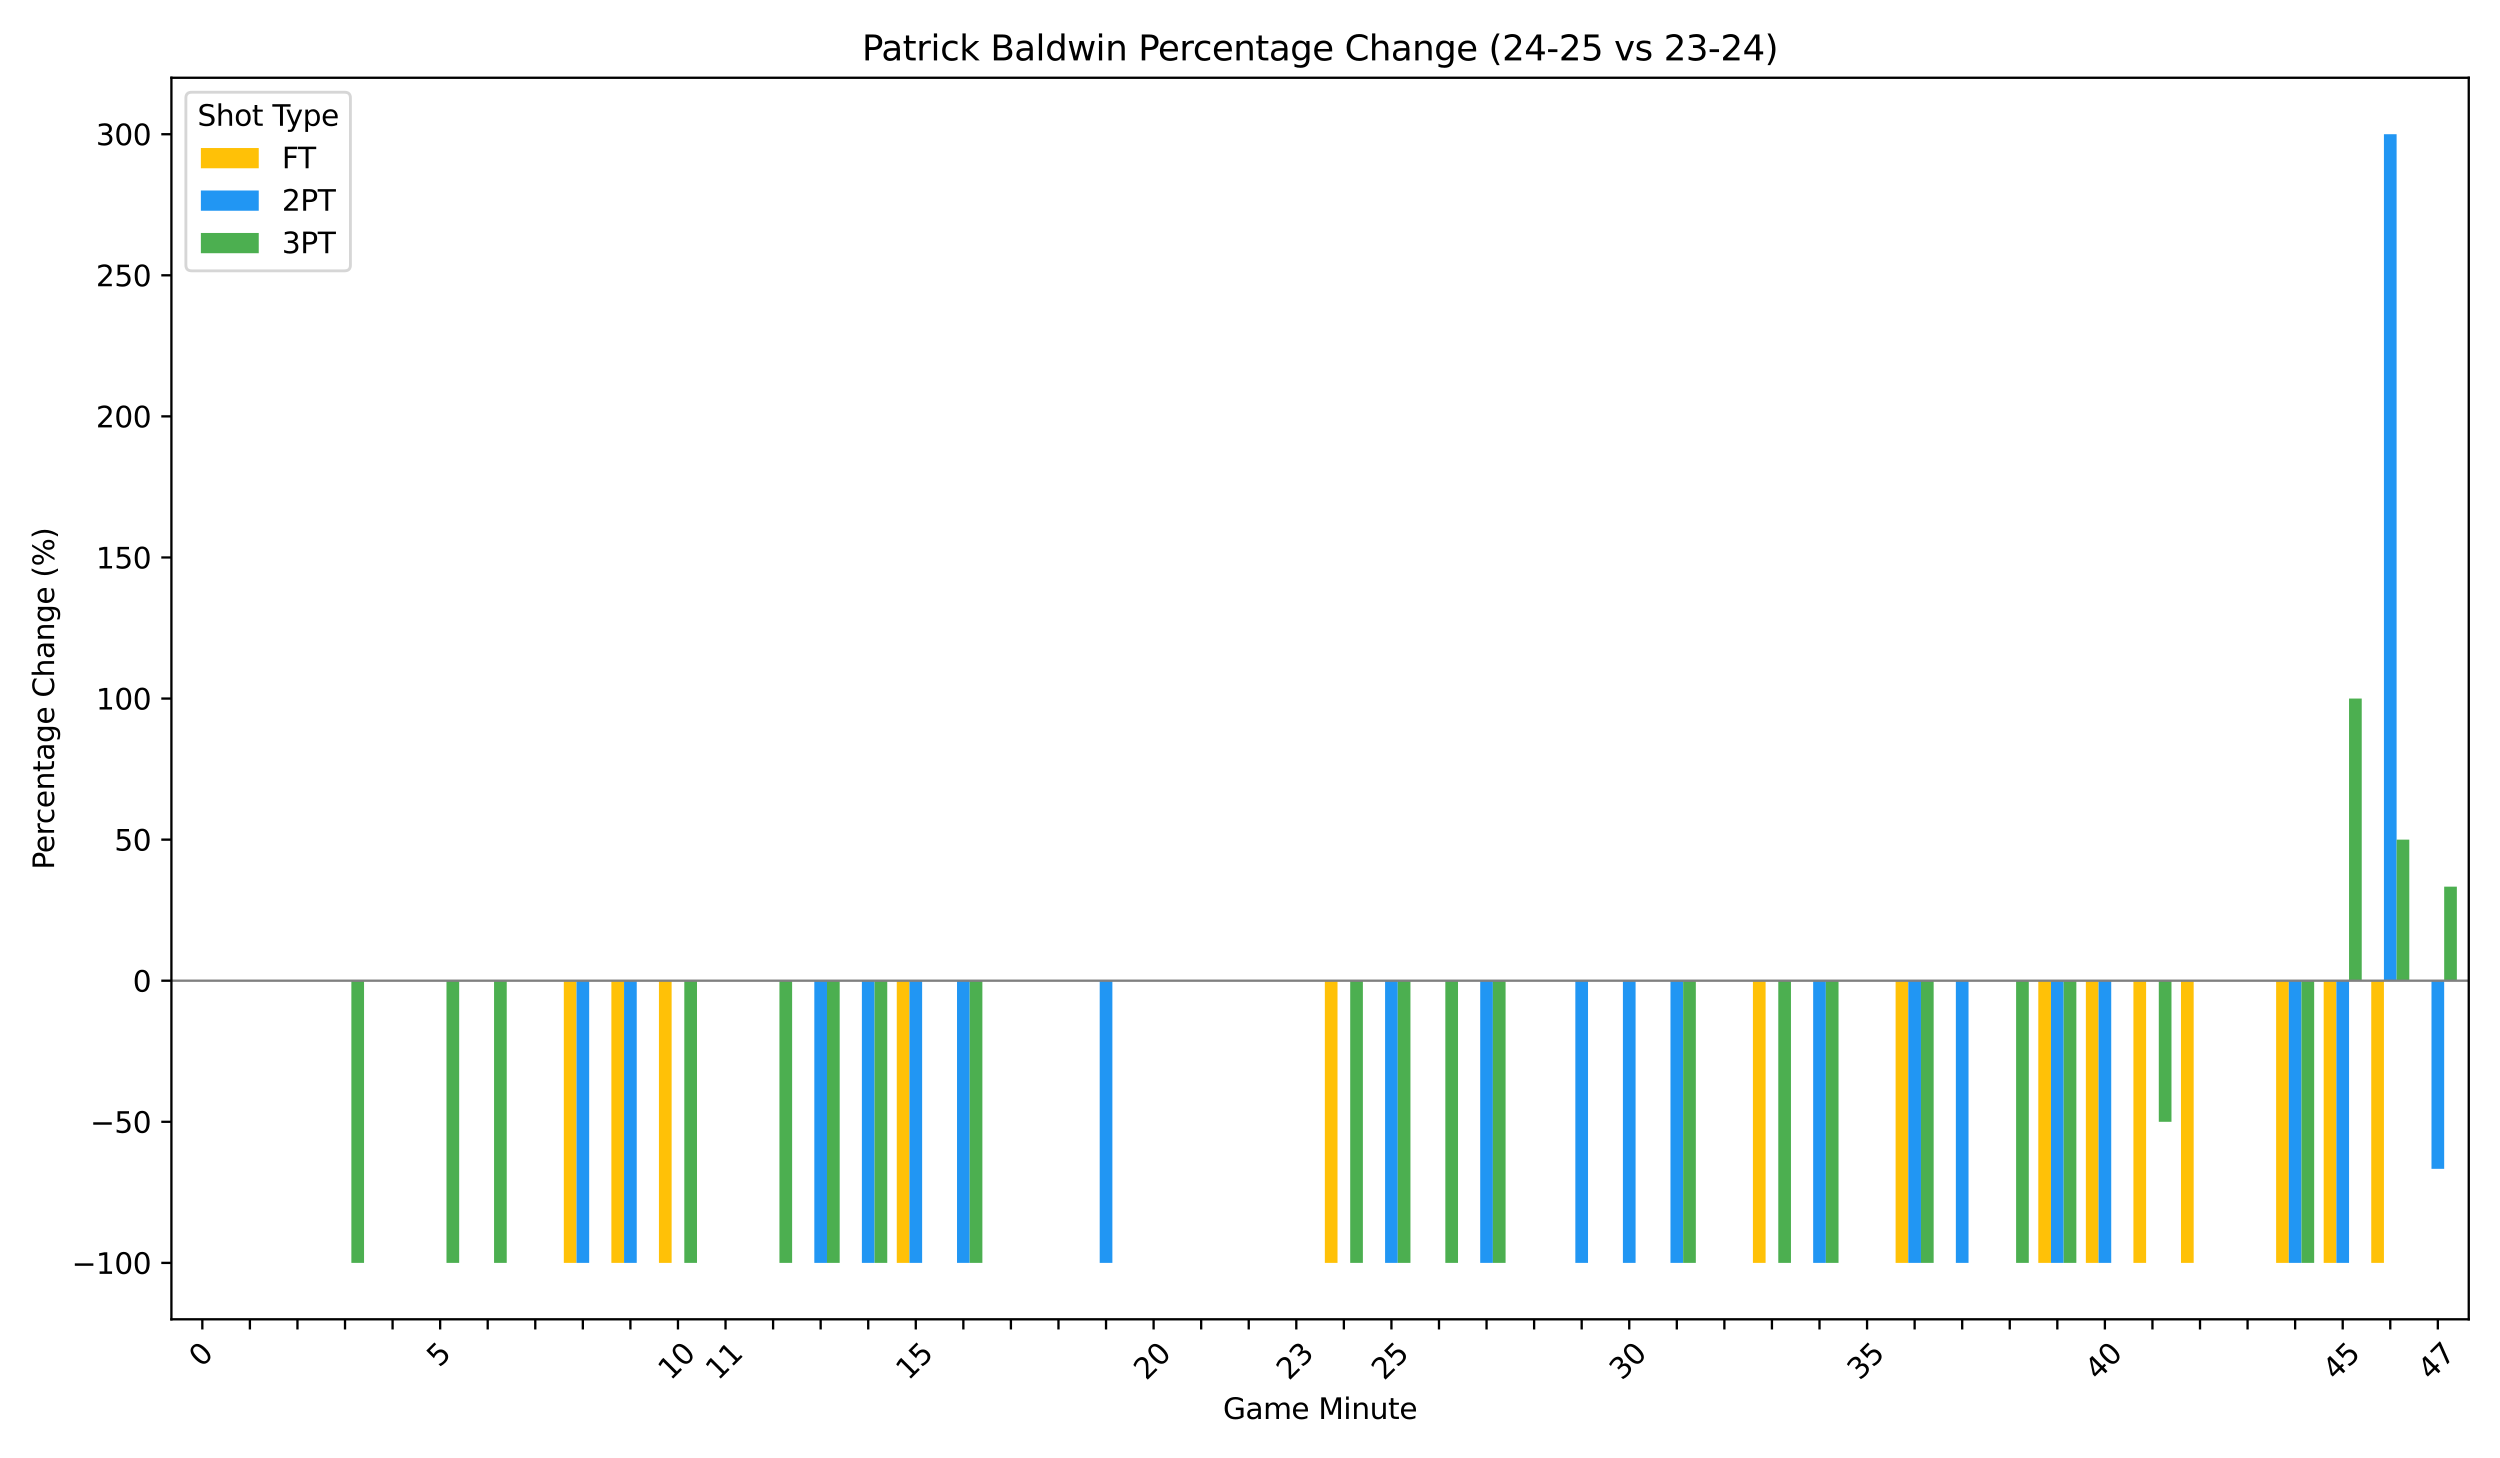 <?xml version="1.0" encoding="utf-8" standalone="no"?>
<!DOCTYPE svg PUBLIC "-//W3C//DTD SVG 1.1//EN"
  "http://www.w3.org/Graphics/SVG/1.1/DTD/svg11.dtd">
<svg xmlns:xlink="http://www.w3.org/1999/xlink" width="864pt" height="504pt" viewBox="0 0 864 504" xmlns="http://www.w3.org/2000/svg" version="1.1">
 <defs>
  <style type="text/css">*{stroke-linejoin: round; stroke-linecap: butt}</style>
 </defs>
 <g id="figure_1">
  <g id="patch_1">
   <path d="M 0 504 
L 864 504 
L 864 0 
L 0 0 
z
" style="fill: #ffffff"/>
  </g>
  <g id="axes_1">
   <g id="patch_2">
    <path d="M 59.24 455.956 
L 853.2 455.956 
L 853.2 26.88 
L 59.24 26.88 
z
" style="fill: #ffffff"/>
   </g>
   <g id="patch_3">
    <path d="M 63.35 338.935 
L 67.733 338.935 
L 67.733 338.935 
L 63.35 338.935 
z
" clip-path="url(#p36ec3e9741)" style="fill: #ffc107"/>
   </g>
   <g id="patch_4">
    <path d="M 79.788 338.935 
L 84.171 338.935 
L 84.171 338.935 
L 79.788 338.935 
z
" clip-path="url(#p36ec3e9741)" style="fill: #ffc107"/>
   </g>
   <g id="patch_5">
    <path d="M 96.226 338.935 
L 100.609 338.935 
L 100.609 338.935 
L 96.226 338.935 
z
" clip-path="url(#p36ec3e9741)" style="fill: #ffc107"/>
   </g>
   <g id="patch_6">
    <path d="M 112.664 338.935 
L 117.047 338.935 
L 117.047 338.935 
L 112.664 338.935 
z
" clip-path="url(#p36ec3e9741)" style="fill: #ffc107"/>
   </g>
   <g id="patch_7">
    <path d="M 129.102 338.935 
L 133.485 338.935 
L 133.485 338.935 
L 129.102 338.935 
z
" clip-path="url(#p36ec3e9741)" style="fill: #ffc107"/>
   </g>
   <g id="patch_8">
    <path d="M 145.54 338.935 
L 149.923 338.935 
L 149.923 338.935 
L 145.54 338.935 
z
" clip-path="url(#p36ec3e9741)" style="fill: #ffc107"/>
   </g>
   <g id="patch_9">
    <path d="M 161.978 338.935 
L 166.362 338.935 
L 166.362 338.935 
L 161.978 338.935 
z
" clip-path="url(#p36ec3e9741)" style="fill: #ffc107"/>
   </g>
   <g id="patch_10">
    <path d="M 178.416 338.935 
L 182.8 338.935 
L 182.8 338.935 
L 178.416 338.935 
z
" clip-path="url(#p36ec3e9741)" style="fill: #ffc107"/>
   </g>
   <g id="patch_11">
    <path d="M 194.854 338.935 
L 199.238 338.935 
L 199.238 436.452 
L 194.854 436.452 
z
" clip-path="url(#p36ec3e9741)" style="fill: #ffc107"/>
   </g>
   <g id="patch_12">
    <path d="M 211.292 338.935 
L 215.676 338.935 
L 215.676 436.452 
L 211.292 436.452 
z
" clip-path="url(#p36ec3e9741)" style="fill: #ffc107"/>
   </g>
   <g id="patch_13">
    <path d="M 227.73 338.935 
L 232.114 338.935 
L 232.114 436.452 
L 227.73 436.452 
z
" clip-path="url(#p36ec3e9741)" style="fill: #ffc107"/>
   </g>
   <g id="patch_14">
    <path d="M 244.169 338.935 
L 248.552 338.935 
L 248.552 338.935 
L 244.169 338.935 
z
" clip-path="url(#p36ec3e9741)" style="fill: #ffc107"/>
   </g>
   <g id="patch_15">
    <path d="M 260.607 338.935 
L 264.99 338.935 
L 264.99 338.935 
L 260.607 338.935 
z
" clip-path="url(#p36ec3e9741)" style="fill: #ffc107"/>
   </g>
   <g id="patch_16">
    <path d="M 277.045 338.935 
L 281.428 338.935 
L 281.428 338.935 
L 277.045 338.935 
z
" clip-path="url(#p36ec3e9741)" style="fill: #ffc107"/>
   </g>
   <g id="patch_17">
    <path d="M 293.483 338.935 
L 297.866 338.935 
L 297.866 338.935 
L 293.483 338.935 
z
" clip-path="url(#p36ec3e9741)" style="fill: #ffc107"/>
   </g>
   <g id="patch_18">
    <path d="M 309.921 338.935 
L 314.304 338.935 
L 314.304 436.452 
L 309.921 436.452 
z
" clip-path="url(#p36ec3e9741)" style="fill: #ffc107"/>
   </g>
   <g id="patch_19">
    <path d="M 326.359 338.935 
L 330.743 338.935 
L 330.743 338.935 
L 326.359 338.935 
z
" clip-path="url(#p36ec3e9741)" style="fill: #ffc107"/>
   </g>
   <g id="patch_20">
    <path d="M 342.797 338.935 
L 347.181 338.935 
L 347.181 338.935 
L 342.797 338.935 
z
" clip-path="url(#p36ec3e9741)" style="fill: #ffc107"/>
   </g>
   <g id="patch_21">
    <path d="M 359.235 338.935 
L 363.619 338.935 
L 363.619 338.935 
L 359.235 338.935 
z
" clip-path="url(#p36ec3e9741)" style="fill: #ffc107"/>
   </g>
   <g id="patch_22">
    <path d="M 375.673 338.935 
L 380.057 338.935 
L 380.057 338.935 
L 375.673 338.935 
z
" clip-path="url(#p36ec3e9741)" style="fill: #ffc107"/>
   </g>
   <g id="patch_23">
    <path d="M 392.111 338.935 
L 396.495 338.935 
L 396.495 338.935 
L 392.111 338.935 
z
" clip-path="url(#p36ec3e9741)" style="fill: #ffc107"/>
   </g>
   <g id="patch_24">
    <path d="M 408.55 338.935 
L 412.933 338.935 
L 412.933 338.935 
L 408.55 338.935 
z
" clip-path="url(#p36ec3e9741)" style="fill: #ffc107"/>
   </g>
   <g id="patch_25">
    <path d="M 424.988 338.935 
L 429.371 338.935 
L 429.371 338.935 
L 424.988 338.935 
z
" clip-path="url(#p36ec3e9741)" style="fill: #ffc107"/>
   </g>
   <g id="patch_26">
    <path d="M 441.426 338.935 
L 445.809 338.935 
L 445.809 338.935 
L 441.426 338.935 
z
" clip-path="url(#p36ec3e9741)" style="fill: #ffc107"/>
   </g>
   <g id="patch_27">
    <path d="M 457.864 338.935 
L 462.247 338.935 
L 462.247 436.452 
L 457.864 436.452 
z
" clip-path="url(#p36ec3e9741)" style="fill: #ffc107"/>
   </g>
   <g id="patch_28">
    <path d="M 474.302 338.935 
L 478.685 338.935 
L 478.685 338.935 
L 474.302 338.935 
z
" clip-path="url(#p36ec3e9741)" style="fill: #ffc107"/>
   </g>
   <g id="patch_29">
    <path d="M 490.74 338.935 
L 495.123 338.935 
L 495.123 338.935 
L 490.74 338.935 
z
" clip-path="url(#p36ec3e9741)" style="fill: #ffc107"/>
   </g>
   <g id="patch_30">
    <path d="M 507.178 338.935 
L 511.562 338.935 
L 511.562 338.935 
L 507.178 338.935 
z
" clip-path="url(#p36ec3e9741)" style="fill: #ffc107"/>
   </g>
   <g id="patch_31">
    <path d="M 523.616 338.935 
L 528 338.935 
L 528 338.935 
L 523.616 338.935 
z
" clip-path="url(#p36ec3e9741)" style="fill: #ffc107"/>
   </g>
   <g id="patch_32">
    <path d="M 540.054 338.935 
L 544.438 338.935 
L 544.438 338.935 
L 540.054 338.935 
z
" clip-path="url(#p36ec3e9741)" style="fill: #ffc107"/>
   </g>
   <g id="patch_33">
    <path d="M 556.492 338.935 
L 560.876 338.935 
L 560.876 338.935 
L 556.492 338.935 
z
" clip-path="url(#p36ec3e9741)" style="fill: #ffc107"/>
   </g>
   <g id="patch_34">
    <path d="M 572.93 338.935 
L 577.314 338.935 
L 577.314 338.935 
L 572.93 338.935 
z
" clip-path="url(#p36ec3e9741)" style="fill: #ffc107"/>
   </g>
   <g id="patch_35">
    <path d="M 589.369 338.935 
L 593.752 338.935 
L 593.752 338.935 
L 589.369 338.935 
z
" clip-path="url(#p36ec3e9741)" style="fill: #ffc107"/>
   </g>
   <g id="patch_36">
    <path d="M 605.807 338.935 
L 610.19 338.935 
L 610.19 436.452 
L 605.807 436.452 
z
" clip-path="url(#p36ec3e9741)" style="fill: #ffc107"/>
   </g>
   <g id="patch_37">
    <path d="M 622.245 338.935 
L 626.628 338.935 
L 626.628 338.935 
L 622.245 338.935 
z
" clip-path="url(#p36ec3e9741)" style="fill: #ffc107"/>
   </g>
   <g id="patch_38">
    <path d="M 638.683 338.935 
L 643.066 338.935 
L 643.066 338.935 
L 638.683 338.935 
z
" clip-path="url(#p36ec3e9741)" style="fill: #ffc107"/>
   </g>
   <g id="patch_39">
    <path d="M 655.121 338.935 
L 659.504 338.935 
L 659.504 436.452 
L 655.121 436.452 
z
" clip-path="url(#p36ec3e9741)" style="fill: #ffc107"/>
   </g>
   <g id="patch_40">
    <path d="M 671.559 338.935 
L 675.943 338.935 
L 675.943 338.935 
L 671.559 338.935 
z
" clip-path="url(#p36ec3e9741)" style="fill: #ffc107"/>
   </g>
   <g id="patch_41">
    <path d="M 687.997 338.935 
L 692.381 338.935 
L 692.381 338.935 
L 687.997 338.935 
z
" clip-path="url(#p36ec3e9741)" style="fill: #ffc107"/>
   </g>
   <g id="patch_42">
    <path d="M 704.435 338.935 
L 708.819 338.935 
L 708.819 436.452 
L 704.435 436.452 
z
" clip-path="url(#p36ec3e9741)" style="fill: #ffc107"/>
   </g>
   <g id="patch_43">
    <path d="M 720.873 338.935 
L 725.257 338.935 
L 725.257 436.452 
L 720.873 436.452 
z
" clip-path="url(#p36ec3e9741)" style="fill: #ffc107"/>
   </g>
   <g id="patch_44">
    <path d="M 737.311 338.935 
L 741.695 338.935 
L 741.695 436.452 
L 737.311 436.452 
z
" clip-path="url(#p36ec3e9741)" style="fill: #ffc107"/>
   </g>
   <g id="patch_45">
    <path d="M 753.75 338.935 
L 758.133 338.935 
L 758.133 436.452 
L 753.75 436.452 
z
" clip-path="url(#p36ec3e9741)" style="fill: #ffc107"/>
   </g>
   <g id="patch_46">
    <path d="M 770.188 338.935 
L 774.571 338.935 
L 774.571 338.935 
L 770.188 338.935 
z
" clip-path="url(#p36ec3e9741)" style="fill: #ffc107"/>
   </g>
   <g id="patch_47">
    <path d="M 786.626 338.935 
L 791.009 338.935 
L 791.009 436.452 
L 786.626 436.452 
z
" clip-path="url(#p36ec3e9741)" style="fill: #ffc107"/>
   </g>
   <g id="patch_48">
    <path d="M 803.064 338.935 
L 807.447 338.935 
L 807.447 436.452 
L 803.064 436.452 
z
" clip-path="url(#p36ec3e9741)" style="fill: #ffc107"/>
   </g>
   <g id="patch_49">
    <path d="M 819.502 338.935 
L 823.885 338.935 
L 823.885 436.452 
L 819.502 436.452 
z
" clip-path="url(#p36ec3e9741)" style="fill: #ffc107"/>
   </g>
   <g id="patch_50">
    <path d="M 835.94 338.935 
L 840.323 338.935 
L 840.323 338.935 
L 835.94 338.935 
z
" clip-path="url(#p36ec3e9741)" style="fill: #ffc107"/>
   </g>
   <g id="patch_51">
    <path d="M 67.733 338.935 
L 72.117 338.935 
L 72.117 338.935 
L 67.733 338.935 
z
" clip-path="url(#p36ec3e9741)" style="fill: #2196f3"/>
   </g>
   <g id="patch_52">
    <path d="M 84.171 338.935 
L 88.555 338.935 
L 88.555 338.935 
L 84.171 338.935 
z
" clip-path="url(#p36ec3e9741)" style="fill: #2196f3"/>
   </g>
   <g id="patch_53">
    <path d="M 100.609 338.935 
L 104.993 338.935 
L 104.993 338.935 
L 100.609 338.935 
z
" clip-path="url(#p36ec3e9741)" style="fill: #2196f3"/>
   </g>
   <g id="patch_54">
    <path d="M 117.047 338.935 
L 121.431 338.935 
L 121.431 338.935 
L 117.047 338.935 
z
" clip-path="url(#p36ec3e9741)" style="fill: #2196f3"/>
   </g>
   <g id="patch_55">
    <path d="M 133.485 338.935 
L 137.869 338.935 
L 137.869 338.935 
L 133.485 338.935 
z
" clip-path="url(#p36ec3e9741)" style="fill: #2196f3"/>
   </g>
   <g id="patch_56">
    <path d="M 149.923 338.935 
L 154.307 338.935 
L 154.307 338.935 
L 149.923 338.935 
z
" clip-path="url(#p36ec3e9741)" style="fill: #2196f3"/>
   </g>
   <g id="patch_57">
    <path d="M 166.362 338.935 
L 170.745 338.935 
L 170.745 338.935 
L 166.362 338.935 
z
" clip-path="url(#p36ec3e9741)" style="fill: #2196f3"/>
   </g>
   <g id="patch_58">
    <path d="M 182.8 338.935 
L 187.183 338.935 
L 187.183 338.935 
L 182.8 338.935 
z
" clip-path="url(#p36ec3e9741)" style="fill: #2196f3"/>
   </g>
   <g id="patch_59">
    <path d="M 199.238 338.935 
L 203.621 338.935 
L 203.621 436.452 
L 199.238 436.452 
z
" clip-path="url(#p36ec3e9741)" style="fill: #2196f3"/>
   </g>
   <g id="patch_60">
    <path d="M 215.676 338.935 
L 220.059 338.935 
L 220.059 436.452 
L 215.676 436.452 
z
" clip-path="url(#p36ec3e9741)" style="fill: #2196f3"/>
   </g>
   <g id="patch_61">
    <path d="M 232.114 338.935 
L 236.497 338.935 
L 236.497 338.935 
L 232.114 338.935 
z
" clip-path="url(#p36ec3e9741)" style="fill: #2196f3"/>
   </g>
   <g id="patch_62">
    <path d="M 248.552 338.935 
L 252.936 338.935 
L 252.936 338.935 
L 248.552 338.935 
z
" clip-path="url(#p36ec3e9741)" style="fill: #2196f3"/>
   </g>
   <g id="patch_63">
    <path d="M 264.99 338.935 
L 269.374 338.935 
L 269.374 338.935 
L 264.99 338.935 
z
" clip-path="url(#p36ec3e9741)" style="fill: #2196f3"/>
   </g>
   <g id="patch_64">
    <path d="M 281.428 338.935 
L 285.812 338.935 
L 285.812 436.452 
L 281.428 436.452 
z
" clip-path="url(#p36ec3e9741)" style="fill: #2196f3"/>
   </g>
   <g id="patch_65">
    <path d="M 297.866 338.935 
L 302.25 338.935 
L 302.25 436.452 
L 297.866 436.452 
z
" clip-path="url(#p36ec3e9741)" style="fill: #2196f3"/>
   </g>
   <g id="patch_66">
    <path d="M 314.304 338.935 
L 318.688 338.935 
L 318.688 436.452 
L 314.304 436.452 
z
" clip-path="url(#p36ec3e9741)" style="fill: #2196f3"/>
   </g>
   <g id="patch_67">
    <path d="M 330.743 338.935 
L 335.126 338.935 
L 335.126 436.452 
L 330.743 436.452 
z
" clip-path="url(#p36ec3e9741)" style="fill: #2196f3"/>
   </g>
   <g id="patch_68">
    <path d="M 347.181 338.935 
L 351.564 338.935 
L 351.564 338.935 
L 347.181 338.935 
z
" clip-path="url(#p36ec3e9741)" style="fill: #2196f3"/>
   </g>
   <g id="patch_69">
    <path d="M 363.619 338.935 
L 368.002 338.935 
L 368.002 338.935 
L 363.619 338.935 
z
" clip-path="url(#p36ec3e9741)" style="fill: #2196f3"/>
   </g>
   <g id="patch_70">
    <path d="M 380.057 338.935 
L 384.44 338.935 
L 384.44 436.452 
L 380.057 436.452 
z
" clip-path="url(#p36ec3e9741)" style="fill: #2196f3"/>
   </g>
   <g id="patch_71">
    <path d="M 396.495 338.935 
L 400.878 338.935 
L 400.878 338.935 
L 396.495 338.935 
z
" clip-path="url(#p36ec3e9741)" style="fill: #2196f3"/>
   </g>
   <g id="patch_72">
    <path d="M 412.933 338.935 
L 417.317 338.935 
L 417.317 338.935 
L 412.933 338.935 
z
" clip-path="url(#p36ec3e9741)" style="fill: #2196f3"/>
   </g>
   <g id="patch_73">
    <path d="M 429.371 338.935 
L 433.755 338.935 
L 433.755 338.935 
L 429.371 338.935 
z
" clip-path="url(#p36ec3e9741)" style="fill: #2196f3"/>
   </g>
   <g id="patch_74">
    <path d="M 445.809 338.935 
L 450.193 338.935 
L 450.193 338.935 
L 445.809 338.935 
z
" clip-path="url(#p36ec3e9741)" style="fill: #2196f3"/>
   </g>
   <g id="patch_75">
    <path d="M 462.247 338.935 
L 466.631 338.935 
L 466.631 338.935 
L 462.247 338.935 
z
" clip-path="url(#p36ec3e9741)" style="fill: #2196f3"/>
   </g>
   <g id="patch_76">
    <path d="M 478.685 338.935 
L 483.069 338.935 
L 483.069 436.452 
L 478.685 436.452 
z
" clip-path="url(#p36ec3e9741)" style="fill: #2196f3"/>
   </g>
   <g id="patch_77">
    <path d="M 495.123 338.935 
L 499.507 338.935 
L 499.507 338.935 
L 495.123 338.935 
z
" clip-path="url(#p36ec3e9741)" style="fill: #2196f3"/>
   </g>
   <g id="patch_78">
    <path d="M 511.562 338.935 
L 515.945 338.935 
L 515.945 436.452 
L 511.562 436.452 
z
" clip-path="url(#p36ec3e9741)" style="fill: #2196f3"/>
   </g>
   <g id="patch_79">
    <path d="M 528 338.935 
L 532.383 338.935 
L 532.383 338.935 
L 528 338.935 
z
" clip-path="url(#p36ec3e9741)" style="fill: #2196f3"/>
   </g>
   <g id="patch_80">
    <path d="M 544.438 338.935 
L 548.821 338.935 
L 548.821 436.452 
L 544.438 436.452 
z
" clip-path="url(#p36ec3e9741)" style="fill: #2196f3"/>
   </g>
   <g id="patch_81">
    <path d="M 560.876 338.935 
L 565.259 338.935 
L 565.259 436.452 
L 560.876 436.452 
z
" clip-path="url(#p36ec3e9741)" style="fill: #2196f3"/>
   </g>
   <g id="patch_82">
    <path d="M 577.314 338.935 
L 581.697 338.935 
L 581.697 436.452 
L 577.314 436.452 
z
" clip-path="url(#p36ec3e9741)" style="fill: #2196f3"/>
   </g>
   <g id="patch_83">
    <path d="M 593.752 338.935 
L 598.136 338.935 
L 598.136 338.935 
L 593.752 338.935 
z
" clip-path="url(#p36ec3e9741)" style="fill: #2196f3"/>
   </g>
   <g id="patch_84">
    <path d="M 610.19 338.935 
L 614.574 338.935 
L 614.574 338.935 
L 610.19 338.935 
z
" clip-path="url(#p36ec3e9741)" style="fill: #2196f3"/>
   </g>
   <g id="patch_85">
    <path d="M 626.628 338.935 
L 631.012 338.935 
L 631.012 436.452 
L 626.628 436.452 
z
" clip-path="url(#p36ec3e9741)" style="fill: #2196f3"/>
   </g>
   <g id="patch_86">
    <path d="M 643.066 338.935 
L 647.45 338.935 
L 647.45 338.935 
L 643.066 338.935 
z
" clip-path="url(#p36ec3e9741)" style="fill: #2196f3"/>
   </g>
   <g id="patch_87">
    <path d="M 659.504 338.935 
L 663.888 338.935 
L 663.888 436.452 
L 659.504 436.452 
z
" clip-path="url(#p36ec3e9741)" style="fill: #2196f3"/>
   </g>
   <g id="patch_88">
    <path d="M 675.943 338.935 
L 680.326 338.935 
L 680.326 436.452 
L 675.943 436.452 
z
" clip-path="url(#p36ec3e9741)" style="fill: #2196f3"/>
   </g>
   <g id="patch_89">
    <path d="M 692.381 338.935 
L 696.764 338.935 
L 696.764 338.935 
L 692.381 338.935 
z
" clip-path="url(#p36ec3e9741)" style="fill: #2196f3"/>
   </g>
   <g id="patch_90">
    <path d="M 708.819 338.935 
L 713.202 338.935 
L 713.202 436.452 
L 708.819 436.452 
z
" clip-path="url(#p36ec3e9741)" style="fill: #2196f3"/>
   </g>
   <g id="patch_91">
    <path d="M 725.257 338.935 
L 729.64 338.935 
L 729.64 436.452 
L 725.257 436.452 
z
" clip-path="url(#p36ec3e9741)" style="fill: #2196f3"/>
   </g>
   <g id="patch_92">
    <path d="M 741.695 338.935 
L 746.078 338.935 
L 746.078 338.935 
L 741.695 338.935 
z
" clip-path="url(#p36ec3e9741)" style="fill: #2196f3"/>
   </g>
   <g id="patch_93">
    <path d="M 758.133 338.935 
L 762.517 338.935 
L 762.517 338.935 
L 758.133 338.935 
z
" clip-path="url(#p36ec3e9741)" style="fill: #2196f3"/>
   </g>
   <g id="patch_94">
    <path d="M 774.571 338.935 
L 778.955 338.935 
L 778.955 338.935 
L 774.571 338.935 
z
" clip-path="url(#p36ec3e9741)" style="fill: #2196f3"/>
   </g>
   <g id="patch_95">
    <path d="M 791.009 338.935 
L 795.393 338.935 
L 795.393 436.452 
L 791.009 436.452 
z
" clip-path="url(#p36ec3e9741)" style="fill: #2196f3"/>
   </g>
   <g id="patch_96">
    <path d="M 807.447 338.935 
L 811.831 338.935 
L 811.831 436.452 
L 807.447 436.452 
z
" clip-path="url(#p36ec3e9741)" style="fill: #2196f3"/>
   </g>
   <g id="patch_97">
    <path d="M 823.885 338.935 
L 828.269 338.935 
L 828.269 46.383 
L 823.885 46.383 
z
" clip-path="url(#p36ec3e9741)" style="fill: #2196f3"/>
   </g>
   <g id="patch_98">
    <path d="M 840.323 338.935 
L 844.707 338.935 
L 844.707 403.946 
L 840.323 403.946 
z
" clip-path="url(#p36ec3e9741)" style="fill: #2196f3"/>
   </g>
   <g id="patch_99">
    <path d="M 72.117 338.935 
L 76.5 338.935 
L 76.5 338.935 
L 72.117 338.935 
z
" clip-path="url(#p36ec3e9741)" style="fill: #4caf50"/>
   </g>
   <g id="patch_100">
    <path d="M 88.555 338.935 
L 92.938 338.935 
L 92.938 338.935 
L 88.555 338.935 
z
" clip-path="url(#p36ec3e9741)" style="fill: #4caf50"/>
   </g>
   <g id="patch_101">
    <path d="M 104.993 338.935 
L 109.376 338.935 
L 109.376 338.935 
L 104.993 338.935 
z
" clip-path="url(#p36ec3e9741)" style="fill: #4caf50"/>
   </g>
   <g id="patch_102">
    <path d="M 121.431 338.935 
L 125.814 338.935 
L 125.814 436.452 
L 121.431 436.452 
z
" clip-path="url(#p36ec3e9741)" style="fill: #4caf50"/>
   </g>
   <g id="patch_103">
    <path d="M 137.869 338.935 
L 142.252 338.935 
L 142.252 338.935 
L 137.869 338.935 
z
" clip-path="url(#p36ec3e9741)" style="fill: #4caf50"/>
   </g>
   <g id="patch_104">
    <path d="M 154.307 338.935 
L 158.69 338.935 
L 158.69 436.452 
L 154.307 436.452 
z
" clip-path="url(#p36ec3e9741)" style="fill: #4caf50"/>
   </g>
   <g id="patch_105">
    <path d="M 170.745 338.935 
L 175.129 338.935 
L 175.129 436.452 
L 170.745 436.452 
z
" clip-path="url(#p36ec3e9741)" style="fill: #4caf50"/>
   </g>
   <g id="patch_106">
    <path d="M 187.183 338.935 
L 191.567 338.935 
L 191.567 338.935 
L 187.183 338.935 
z
" clip-path="url(#p36ec3e9741)" style="fill: #4caf50"/>
   </g>
   <g id="patch_107">
    <path d="M 203.621 338.935 
L 208.005 338.935 
L 208.005 338.935 
L 203.621 338.935 
z
" clip-path="url(#p36ec3e9741)" style="fill: #4caf50"/>
   </g>
   <g id="patch_108">
    <path d="M 220.059 338.935 
L 224.443 338.935 
L 224.443 338.935 
L 220.059 338.935 
z
" clip-path="url(#p36ec3e9741)" style="fill: #4caf50"/>
   </g>
   <g id="patch_109">
    <path d="M 236.497 338.935 
L 240.881 338.935 
L 240.881 436.452 
L 236.497 436.452 
z
" clip-path="url(#p36ec3e9741)" style="fill: #4caf50"/>
   </g>
   <g id="patch_110">
    <path d="M 252.936 338.935 
L 257.319 338.935 
L 257.319 338.935 
L 252.936 338.935 
z
" clip-path="url(#p36ec3e9741)" style="fill: #4caf50"/>
   </g>
   <g id="patch_111">
    <path d="M 269.374 338.935 
L 273.757 338.935 
L 273.757 436.452 
L 269.374 436.452 
z
" clip-path="url(#p36ec3e9741)" style="fill: #4caf50"/>
   </g>
   <g id="patch_112">
    <path d="M 285.812 338.935 
L 290.195 338.935 
L 290.195 436.452 
L 285.812 436.452 
z
" clip-path="url(#p36ec3e9741)" style="fill: #4caf50"/>
   </g>
   <g id="patch_113">
    <path d="M 302.25 338.935 
L 306.633 338.935 
L 306.633 436.452 
L 302.25 436.452 
z
" clip-path="url(#p36ec3e9741)" style="fill: #4caf50"/>
   </g>
   <g id="patch_114">
    <path d="M 318.688 338.935 
L 323.071 338.935 
L 323.071 338.935 
L 318.688 338.935 
z
" clip-path="url(#p36ec3e9741)" style="fill: #4caf50"/>
   </g>
   <g id="patch_115">
    <path d="M 335.126 338.935 
L 339.51 338.935 
L 339.51 436.452 
L 335.126 436.452 
z
" clip-path="url(#p36ec3e9741)" style="fill: #4caf50"/>
   </g>
   <g id="patch_116">
    <path d="M 351.564 338.935 
L 355.948 338.935 
L 355.948 338.935 
L 351.564 338.935 
z
" clip-path="url(#p36ec3e9741)" style="fill: #4caf50"/>
   </g>
   <g id="patch_117">
    <path d="M 368.002 338.935 
L 372.386 338.935 
L 372.386 338.935 
L 368.002 338.935 
z
" clip-path="url(#p36ec3e9741)" style="fill: #4caf50"/>
   </g>
   <g id="patch_118">
    <path d="M 384.44 338.935 
L 388.824 338.935 
L 388.824 338.935 
L 384.44 338.935 
z
" clip-path="url(#p36ec3e9741)" style="fill: #4caf50"/>
   </g>
   <g id="patch_119">
    <path d="M 400.878 338.935 
L 405.262 338.935 
L 405.262 338.935 
L 400.878 338.935 
z
" clip-path="url(#p36ec3e9741)" style="fill: #4caf50"/>
   </g>
   <g id="patch_120">
    <path d="M 417.317 338.935 
L 421.7 338.935 
L 421.7 338.935 
L 417.317 338.935 
z
" clip-path="url(#p36ec3e9741)" style="fill: #4caf50"/>
   </g>
   <g id="patch_121">
    <path d="M 433.755 338.935 
L 438.138 338.935 
L 438.138 338.935 
L 433.755 338.935 
z
" clip-path="url(#p36ec3e9741)" style="fill: #4caf50"/>
   </g>
   <g id="patch_122">
    <path d="M 450.193 338.935 
L 454.576 338.935 
L 454.576 338.935 
L 450.193 338.935 
z
" clip-path="url(#p36ec3e9741)" style="fill: #4caf50"/>
   </g>
   <g id="patch_123">
    <path d="M 466.631 338.935 
L 471.014 338.935 
L 471.014 436.452 
L 466.631 436.452 
z
" clip-path="url(#p36ec3e9741)" style="fill: #4caf50"/>
   </g>
   <g id="patch_124">
    <path d="M 483.069 338.935 
L 487.452 338.935 
L 487.452 436.452 
L 483.069 436.452 
z
" clip-path="url(#p36ec3e9741)" style="fill: #4caf50"/>
   </g>
   <g id="patch_125">
    <path d="M 499.507 338.935 
L 503.89 338.935 
L 503.89 436.452 
L 499.507 436.452 
z
" clip-path="url(#p36ec3e9741)" style="fill: #4caf50"/>
   </g>
   <g id="patch_126">
    <path d="M 515.945 338.935 
L 520.329 338.935 
L 520.329 436.452 
L 515.945 436.452 
z
" clip-path="url(#p36ec3e9741)" style="fill: #4caf50"/>
   </g>
   <g id="patch_127">
    <path d="M 532.383 338.935 
L 536.767 338.935 
L 536.767 338.935 
L 532.383 338.935 
z
" clip-path="url(#p36ec3e9741)" style="fill: #4caf50"/>
   </g>
   <g id="patch_128">
    <path d="M 548.821 338.935 
L 553.205 338.935 
L 553.205 338.935 
L 548.821 338.935 
z
" clip-path="url(#p36ec3e9741)" style="fill: #4caf50"/>
   </g>
   <g id="patch_129">
    <path d="M 565.259 338.935 
L 569.643 338.935 
L 569.643 338.935 
L 565.259 338.935 
z
" clip-path="url(#p36ec3e9741)" style="fill: #4caf50"/>
   </g>
   <g id="patch_130">
    <path d="M 581.697 338.935 
L 586.081 338.935 
L 586.081 436.452 
L 581.697 436.452 
z
" clip-path="url(#p36ec3e9741)" style="fill: #4caf50"/>
   </g>
   <g id="patch_131">
    <path d="M 598.136 338.935 
L 602.519 338.935 
L 602.519 338.935 
L 598.136 338.935 
z
" clip-path="url(#p36ec3e9741)" style="fill: #4caf50"/>
   </g>
   <g id="patch_132">
    <path d="M 614.574 338.935 
L 618.957 338.935 
L 618.957 436.452 
L 614.574 436.452 
z
" clip-path="url(#p36ec3e9741)" style="fill: #4caf50"/>
   </g>
   <g id="patch_133">
    <path d="M 631.012 338.935 
L 635.395 338.935 
L 635.395 436.452 
L 631.012 436.452 
z
" clip-path="url(#p36ec3e9741)" style="fill: #4caf50"/>
   </g>
   <g id="patch_134">
    <path d="M 647.45 338.935 
L 651.833 338.935 
L 651.833 338.935 
L 647.45 338.935 
z
" clip-path="url(#p36ec3e9741)" style="fill: #4caf50"/>
   </g>
   <g id="patch_135">
    <path d="M 663.888 338.935 
L 668.271 338.935 
L 668.271 436.452 
L 663.888 436.452 
z
" clip-path="url(#p36ec3e9741)" style="fill: #4caf50"/>
   </g>
   <g id="patch_136">
    <path d="M 680.326 338.935 
L 684.71 338.935 
L 684.71 338.935 
L 680.326 338.935 
z
" clip-path="url(#p36ec3e9741)" style="fill: #4caf50"/>
   </g>
   <g id="patch_137">
    <path d="M 696.764 338.935 
L 701.148 338.935 
L 701.148 436.452 
L 696.764 436.452 
z
" clip-path="url(#p36ec3e9741)" style="fill: #4caf50"/>
   </g>
   <g id="patch_138">
    <path d="M 713.202 338.935 
L 717.586 338.935 
L 717.586 436.452 
L 713.202 436.452 
z
" clip-path="url(#p36ec3e9741)" style="fill: #4caf50"/>
   </g>
   <g id="patch_139">
    <path d="M 729.64 338.935 
L 734.024 338.935 
L 734.024 338.935 
L 729.64 338.935 
z
" clip-path="url(#p36ec3e9741)" style="fill: #4caf50"/>
   </g>
   <g id="patch_140">
    <path d="M 746.078 338.935 
L 750.462 338.935 
L 750.462 387.694 
L 746.078 387.694 
z
" clip-path="url(#p36ec3e9741)" style="fill: #4caf50"/>
   </g>
   <g id="patch_141">
    <path d="M 762.517 338.935 
L 766.9 338.935 
L 766.9 338.935 
L 762.517 338.935 
z
" clip-path="url(#p36ec3e9741)" style="fill: #4caf50"/>
   </g>
   <g id="patch_142">
    <path d="M 778.955 338.935 
L 783.338 338.935 
L 783.338 338.935 
L 778.955 338.935 
z
" clip-path="url(#p36ec3e9741)" style="fill: #4caf50"/>
   </g>
   <g id="patch_143">
    <path d="M 795.393 338.935 
L 799.776 338.935 
L 799.776 436.452 
L 795.393 436.452 
z
" clip-path="url(#p36ec3e9741)" style="fill: #4caf50"/>
   </g>
   <g id="patch_144">
    <path d="M 811.831 338.935 
L 816.214 338.935 
L 816.214 241.418 
L 811.831 241.418 
z
" clip-path="url(#p36ec3e9741)" style="fill: #4caf50"/>
   </g>
   <g id="patch_145">
    <path d="M 828.269 338.935 
L 832.652 338.935 
L 832.652 290.176 
L 828.269 290.176 
z
" clip-path="url(#p36ec3e9741)" style="fill: #4caf50"/>
   </g>
   <g id="patch_146">
    <path d="M 844.707 338.935 
L 849.09 338.935 
L 849.09 306.429 
L 844.707 306.429 
z
" clip-path="url(#p36ec3e9741)" style="fill: #4caf50"/>
   </g>
   <g id="matplotlib.axis_1">
    <g id="xtick_1">
     <g id="line2d_1">
      <defs>
       <path id="maae43a5bc0" d="M 0 0 
L 0 3.5 
" style="stroke: #000000; stroke-width: 0.8"/>
      </defs>
      <g>
       <use xlink:href="#maae43a5bc0" x="69.925" y="455.956" style="stroke: #000000; stroke-width: 0.8"/>
      </g>
     </g>
     <g id="text_1">
      <!-- 0 -->
      <g transform="translate(69.626 472.827) rotate(-45) scale(0.1 -0.1)">
       <defs>
        <path id="DejaVuSans-30" d="M 2034 4250 
Q 1547 4250 1301 3770 
Q 1056 3291 1056 2328 
Q 1056 1369 1301 889 
Q 1547 409 2034 409 
Q 2525 409 2770 889 
Q 3016 1369 3016 2328 
Q 3016 3291 2770 3770 
Q 2525 4250 2034 4250 
z
M 2034 4750 
Q 2819 4750 3233 4129 
Q 3647 3509 3647 2328 
Q 3647 1150 3233 529 
Q 2819 -91 2034 -91 
Q 1250 -91 836 529 
Q 422 1150 422 2328 
Q 422 3509 836 4129 
Q 1250 4750 2034 4750 
z
" transform="scale(0.016)"/>
       </defs>
       <use xlink:href="#DejaVuSans-30"/>
      </g>
     </g>
    </g>
    <g id="xtick_2">
     <g id="line2d_2">
      <g>
       <use xlink:href="#maae43a5bc0" x="86.363" y="455.956" style="stroke: #000000; stroke-width: 0.8"/>
      </g>
     </g>
    </g>
    <g id="xtick_3">
     <g id="line2d_3">
      <g>
       <use xlink:href="#maae43a5bc0" x="102.801" y="455.956" style="stroke: #000000; stroke-width: 0.8"/>
      </g>
     </g>
    </g>
    <g id="xtick_4">
     <g id="line2d_4">
      <g>
       <use xlink:href="#maae43a5bc0" x="119.239" y="455.956" style="stroke: #000000; stroke-width: 0.8"/>
      </g>
     </g>
    </g>
    <g id="xtick_5">
     <g id="line2d_5">
      <g>
       <use xlink:href="#maae43a5bc0" x="135.677" y="455.956" style="stroke: #000000; stroke-width: 0.8"/>
      </g>
     </g>
    </g>
    <g id="xtick_6">
     <g id="line2d_6">
      <g>
       <use xlink:href="#maae43a5bc0" x="152.115" y="455.956" style="stroke: #000000; stroke-width: 0.8"/>
      </g>
     </g>
     <g id="text_2">
      <!-- 5 -->
      <g transform="translate(151.817 472.827) rotate(-45) scale(0.1 -0.1)">
       <defs>
        <path id="DejaVuSans-35" d="M 691 4666 
L 3169 4666 
L 3169 4134 
L 1269 4134 
L 1269 2991 
Q 1406 3038 1543 3061 
Q 1681 3084 1819 3084 
Q 2600 3084 3056 2656 
Q 3513 2228 3513 1497 
Q 3513 744 3044 326 
Q 2575 -91 1722 -91 
Q 1428 -91 1123 -41 
Q 819 9 494 109 
L 494 744 
Q 775 591 1075 516 
Q 1375 441 1709 441 
Q 2250 441 2565 725 
Q 2881 1009 2881 1497 
Q 2881 1984 2565 2268 
Q 2250 2553 1709 2553 
Q 1456 2553 1204 2497 
Q 953 2441 691 2322 
L 691 4666 
z
" transform="scale(0.016)"/>
       </defs>
       <use xlink:href="#DejaVuSans-35"/>
      </g>
     </g>
    </g>
    <g id="xtick_7">
     <g id="line2d_7">
      <g>
       <use xlink:href="#maae43a5bc0" x="168.553" y="455.956" style="stroke: #000000; stroke-width: 0.8"/>
      </g>
     </g>
    </g>
    <g id="xtick_8">
     <g id="line2d_8">
      <g>
       <use xlink:href="#maae43a5bc0" x="184.991" y="455.956" style="stroke: #000000; stroke-width: 0.8"/>
      </g>
     </g>
    </g>
    <g id="xtick_9">
     <g id="line2d_9">
      <g>
       <use xlink:href="#maae43a5bc0" x="201.43" y="455.956" style="stroke: #000000; stroke-width: 0.8"/>
      </g>
     </g>
    </g>
    <g id="xtick_10">
     <g id="line2d_10">
      <g>
       <use xlink:href="#maae43a5bc0" x="217.868" y="455.956" style="stroke: #000000; stroke-width: 0.8"/>
      </g>
     </g>
    </g>
    <g id="xtick_11">
     <g id="line2d_11">
      <g>
       <use xlink:href="#maae43a5bc0" x="234.306" y="455.956" style="stroke: #000000; stroke-width: 0.8"/>
      </g>
     </g>
     <g id="text_3">
      <!-- 10 -->
      <g transform="translate(231.758 477.326) rotate(-45) scale(0.1 -0.1)">
       <defs>
        <path id="DejaVuSans-31" d="M 794 531 
L 1825 531 
L 1825 4091 
L 703 3866 
L 703 4441 
L 1819 4666 
L 2450 4666 
L 2450 531 
L 3481 531 
L 3481 0 
L 794 0 
L 794 531 
z
" transform="scale(0.016)"/>
       </defs>
       <use xlink:href="#DejaVuSans-31"/>
       <use xlink:href="#DejaVuSans-30" transform="translate(63.623 0)"/>
      </g>
     </g>
    </g>
    <g id="xtick_12">
     <g id="line2d_12">
      <g>
       <use xlink:href="#maae43a5bc0" x="250.744" y="455.956" style="stroke: #000000; stroke-width: 0.8"/>
      </g>
     </g>
     <g id="text_4">
      <!-- 11 -->
      <g transform="translate(248.196 477.326) rotate(-45) scale(0.1 -0.1)">
       <use xlink:href="#DejaVuSans-31"/>
       <use xlink:href="#DejaVuSans-31" transform="translate(63.623 0)"/>
      </g>
     </g>
    </g>
    <g id="xtick_13">
     <g id="line2d_13">
      <g>
       <use xlink:href="#maae43a5bc0" x="267.182" y="455.956" style="stroke: #000000; stroke-width: 0.8"/>
      </g>
     </g>
    </g>
    <g id="xtick_14">
     <g id="line2d_14">
      <g>
       <use xlink:href="#maae43a5bc0" x="283.62" y="455.956" style="stroke: #000000; stroke-width: 0.8"/>
      </g>
     </g>
    </g>
    <g id="xtick_15">
     <g id="line2d_15">
      <g>
       <use xlink:href="#maae43a5bc0" x="300.058" y="455.956" style="stroke: #000000; stroke-width: 0.8"/>
      </g>
     </g>
    </g>
    <g id="xtick_16">
     <g id="line2d_16">
      <g>
       <use xlink:href="#maae43a5bc0" x="316.496" y="455.956" style="stroke: #000000; stroke-width: 0.8"/>
      </g>
     </g>
     <g id="text_5">
      <!-- 15 -->
      <g transform="translate(313.948 477.326) rotate(-45) scale(0.1 -0.1)">
       <use xlink:href="#DejaVuSans-31"/>
       <use xlink:href="#DejaVuSans-35" transform="translate(63.623 0)"/>
      </g>
     </g>
    </g>
    <g id="xtick_17">
     <g id="line2d_17">
      <g>
       <use xlink:href="#maae43a5bc0" x="332.934" y="455.956" style="stroke: #000000; stroke-width: 0.8"/>
      </g>
     </g>
    </g>
    <g id="xtick_18">
     <g id="line2d_18">
      <g>
       <use xlink:href="#maae43a5bc0" x="349.372" y="455.956" style="stroke: #000000; stroke-width: 0.8"/>
      </g>
     </g>
    </g>
    <g id="xtick_19">
     <g id="line2d_19">
      <g>
       <use xlink:href="#maae43a5bc0" x="365.81" y="455.956" style="stroke: #000000; stroke-width: 0.8"/>
      </g>
     </g>
    </g>
    <g id="xtick_20">
     <g id="line2d_20">
      <g>
       <use xlink:href="#maae43a5bc0" x="382.249" y="455.956" style="stroke: #000000; stroke-width: 0.8"/>
      </g>
     </g>
    </g>
    <g id="xtick_21">
     <g id="line2d_21">
      <g>
       <use xlink:href="#maae43a5bc0" x="398.687" y="455.956" style="stroke: #000000; stroke-width: 0.8"/>
      </g>
     </g>
     <g id="text_6">
      <!-- 20 -->
      <g transform="translate(396.139 477.326) rotate(-45) scale(0.1 -0.1)">
       <defs>
        <path id="DejaVuSans-32" d="M 1228 531 
L 3431 531 
L 3431 0 
L 469 0 
L 469 531 
Q 828 903 1448 1529 
Q 2069 2156 2228 2338 
Q 2531 2678 2651 2914 
Q 2772 3150 2772 3378 
Q 2772 3750 2511 3984 
Q 2250 4219 1831 4219 
Q 1534 4219 1204 4116 
Q 875 4013 500 3803 
L 500 4441 
Q 881 4594 1212 4672 
Q 1544 4750 1819 4750 
Q 2544 4750 2975 4387 
Q 3406 4025 3406 3419 
Q 3406 3131 3298 2873 
Q 3191 2616 2906 2266 
Q 2828 2175 2409 1742 
Q 1991 1309 1228 531 
z
" transform="scale(0.016)"/>
       </defs>
       <use xlink:href="#DejaVuSans-32"/>
       <use xlink:href="#DejaVuSans-30" transform="translate(63.623 0)"/>
      </g>
     </g>
    </g>
    <g id="xtick_22">
     <g id="line2d_22">
      <g>
       <use xlink:href="#maae43a5bc0" x="415.125" y="455.956" style="stroke: #000000; stroke-width: 0.8"/>
      </g>
     </g>
    </g>
    <g id="xtick_23">
     <g id="line2d_23">
      <g>
       <use xlink:href="#maae43a5bc0" x="431.563" y="455.956" style="stroke: #000000; stroke-width: 0.8"/>
      </g>
     </g>
    </g>
    <g id="xtick_24">
     <g id="line2d_24">
      <g>
       <use xlink:href="#maae43a5bc0" x="448.001" y="455.956" style="stroke: #000000; stroke-width: 0.8"/>
      </g>
     </g>
     <g id="text_7">
      <!-- 23 -->
      <g transform="translate(445.453 477.326) rotate(-45) scale(0.1 -0.1)">
       <defs>
        <path id="DejaVuSans-33" d="M 2597 2516 
Q 3050 2419 3304 2112 
Q 3559 1806 3559 1356 
Q 3559 666 3084 287 
Q 2609 -91 1734 -91 
Q 1441 -91 1130 -33 
Q 819 25 488 141 
L 488 750 
Q 750 597 1062 519 
Q 1375 441 1716 441 
Q 2309 441 2620 675 
Q 2931 909 2931 1356 
Q 2931 1769 2642 2001 
Q 2353 2234 1838 2234 
L 1294 2234 
L 1294 2753 
L 1863 2753 
Q 2328 2753 2575 2939 
Q 2822 3125 2822 3475 
Q 2822 3834 2567 4026 
Q 2313 4219 1838 4219 
Q 1578 4219 1281 4162 
Q 984 4106 628 3988 
L 628 4550 
Q 988 4650 1302 4700 
Q 1616 4750 1894 4750 
Q 2613 4750 3031 4423 
Q 3450 4097 3450 3541 
Q 3450 3153 3228 2886 
Q 3006 2619 2597 2516 
z
" transform="scale(0.016)"/>
       </defs>
       <use xlink:href="#DejaVuSans-32"/>
       <use xlink:href="#DejaVuSans-33" transform="translate(63.623 0)"/>
      </g>
     </g>
    </g>
    <g id="xtick_25">
     <g id="line2d_25">
      <g>
       <use xlink:href="#maae43a5bc0" x="464.439" y="455.956" style="stroke: #000000; stroke-width: 0.8"/>
      </g>
     </g>
    </g>
    <g id="xtick_26">
     <g id="line2d_26">
      <g>
       <use xlink:href="#maae43a5bc0" x="480.877" y="455.956" style="stroke: #000000; stroke-width: 0.8"/>
      </g>
     </g>
     <g id="text_8">
      <!-- 25 -->
      <g transform="translate(478.329 477.326) rotate(-45) scale(0.1 -0.1)">
       <use xlink:href="#DejaVuSans-32"/>
       <use xlink:href="#DejaVuSans-35" transform="translate(63.623 0)"/>
      </g>
     </g>
    </g>
    <g id="xtick_27">
     <g id="line2d_27">
      <g>
       <use xlink:href="#maae43a5bc0" x="497.315" y="455.956" style="stroke: #000000; stroke-width: 0.8"/>
      </g>
     </g>
    </g>
    <g id="xtick_28">
     <g id="line2d_28">
      <g>
       <use xlink:href="#maae43a5bc0" x="513.753" y="455.956" style="stroke: #000000; stroke-width: 0.8"/>
      </g>
     </g>
    </g>
    <g id="xtick_29">
     <g id="line2d_29">
      <g>
       <use xlink:href="#maae43a5bc0" x="530.191" y="455.956" style="stroke: #000000; stroke-width: 0.8"/>
      </g>
     </g>
    </g>
    <g id="xtick_30">
     <g id="line2d_30">
      <g>
       <use xlink:href="#maae43a5bc0" x="546.63" y="455.956" style="stroke: #000000; stroke-width: 0.8"/>
      </g>
     </g>
    </g>
    <g id="xtick_31">
     <g id="line2d_31">
      <g>
       <use xlink:href="#maae43a5bc0" x="563.068" y="455.956" style="stroke: #000000; stroke-width: 0.8"/>
      </g>
     </g>
     <g id="text_9">
      <!-- 30 -->
      <g transform="translate(560.52 477.326) rotate(-45) scale(0.1 -0.1)">
       <use xlink:href="#DejaVuSans-33"/>
       <use xlink:href="#DejaVuSans-30" transform="translate(63.623 0)"/>
      </g>
     </g>
    </g>
    <g id="xtick_32">
     <g id="line2d_32">
      <g>
       <use xlink:href="#maae43a5bc0" x="579.506" y="455.956" style="stroke: #000000; stroke-width: 0.8"/>
      </g>
     </g>
    </g>
    <g id="xtick_33">
     <g id="line2d_33">
      <g>
       <use xlink:href="#maae43a5bc0" x="595.944" y="455.956" style="stroke: #000000; stroke-width: 0.8"/>
      </g>
     </g>
    </g>
    <g id="xtick_34">
     <g id="line2d_34">
      <g>
       <use xlink:href="#maae43a5bc0" x="612.382" y="455.956" style="stroke: #000000; stroke-width: 0.8"/>
      </g>
     </g>
    </g>
    <g id="xtick_35">
     <g id="line2d_35">
      <g>
       <use xlink:href="#maae43a5bc0" x="628.82" y="455.956" style="stroke: #000000; stroke-width: 0.8"/>
      </g>
     </g>
    </g>
    <g id="xtick_36">
     <g id="line2d_36">
      <g>
       <use xlink:href="#maae43a5bc0" x="645.258" y="455.956" style="stroke: #000000; stroke-width: 0.8"/>
      </g>
     </g>
     <g id="text_10">
      <!-- 35 -->
      <g transform="translate(642.71 477.326) rotate(-45) scale(0.1 -0.1)">
       <use xlink:href="#DejaVuSans-33"/>
       <use xlink:href="#DejaVuSans-35" transform="translate(63.623 0)"/>
      </g>
     </g>
    </g>
    <g id="xtick_37">
     <g id="line2d_37">
      <g>
       <use xlink:href="#maae43a5bc0" x="661.696" y="455.956" style="stroke: #000000; stroke-width: 0.8"/>
      </g>
     </g>
    </g>
    <g id="xtick_38">
     <g id="line2d_38">
      <g>
       <use xlink:href="#maae43a5bc0" x="678.134" y="455.956" style="stroke: #000000; stroke-width: 0.8"/>
      </g>
     </g>
    </g>
    <g id="xtick_39">
     <g id="line2d_39">
      <g>
       <use xlink:href="#maae43a5bc0" x="694.572" y="455.956" style="stroke: #000000; stroke-width: 0.8"/>
      </g>
     </g>
    </g>
    <g id="xtick_40">
     <g id="line2d_40">
      <g>
       <use xlink:href="#maae43a5bc0" x="711.01" y="455.956" style="stroke: #000000; stroke-width: 0.8"/>
      </g>
     </g>
    </g>
    <g id="xtick_41">
     <g id="line2d_41">
      <g>
       <use xlink:href="#maae43a5bc0" x="727.449" y="455.956" style="stroke: #000000; stroke-width: 0.8"/>
      </g>
     </g>
     <g id="text_11">
      <!-- 40 -->
      <g transform="translate(724.901 477.326) rotate(-45) scale(0.1 -0.1)">
       <defs>
        <path id="DejaVuSans-34" d="M 2419 4116 
L 825 1625 
L 2419 1625 
L 2419 4116 
z
M 2253 4666 
L 3047 4666 
L 3047 1625 
L 3713 1625 
L 3713 1100 
L 3047 1100 
L 3047 0 
L 2419 0 
L 2419 1100 
L 313 1100 
L 313 1709 
L 2253 4666 
z
" transform="scale(0.016)"/>
       </defs>
       <use xlink:href="#DejaVuSans-34"/>
       <use xlink:href="#DejaVuSans-30" transform="translate(63.623 0)"/>
      </g>
     </g>
    </g>
    <g id="xtick_42">
     <g id="line2d_42">
      <g>
       <use xlink:href="#maae43a5bc0" x="743.887" y="455.956" style="stroke: #000000; stroke-width: 0.8"/>
      </g>
     </g>
    </g>
    <g id="xtick_43">
     <g id="line2d_43">
      <g>
       <use xlink:href="#maae43a5bc0" x="760.325" y="455.956" style="stroke: #000000; stroke-width: 0.8"/>
      </g>
     </g>
    </g>
    <g id="xtick_44">
     <g id="line2d_44">
      <g>
       <use xlink:href="#maae43a5bc0" x="776.763" y="455.956" style="stroke: #000000; stroke-width: 0.8"/>
      </g>
     </g>
    </g>
    <g id="xtick_45">
     <g id="line2d_45">
      <g>
       <use xlink:href="#maae43a5bc0" x="793.201" y="455.956" style="stroke: #000000; stroke-width: 0.8"/>
      </g>
     </g>
    </g>
    <g id="xtick_46">
     <g id="line2d_46">
      <g>
       <use xlink:href="#maae43a5bc0" x="809.639" y="455.956" style="stroke: #000000; stroke-width: 0.8"/>
      </g>
     </g>
     <g id="text_12">
      <!-- 45 -->
      <g transform="translate(807.091 477.326) rotate(-45) scale(0.1 -0.1)">
       <use xlink:href="#DejaVuSans-34"/>
       <use xlink:href="#DejaVuSans-35" transform="translate(63.623 0)"/>
      </g>
     </g>
    </g>
    <g id="xtick_47">
     <g id="line2d_47">
      <g>
       <use xlink:href="#maae43a5bc0" x="826.077" y="455.956" style="stroke: #000000; stroke-width: 0.8"/>
      </g>
     </g>
    </g>
    <g id="xtick_48">
     <g id="line2d_48">
      <g>
       <use xlink:href="#maae43a5bc0" x="842.515" y="455.956" style="stroke: #000000; stroke-width: 0.8"/>
      </g>
     </g>
     <g id="text_13">
      <!-- 47 -->
      <g transform="translate(839.967 477.326) rotate(-45) scale(0.1 -0.1)">
       <defs>
        <path id="DejaVuSans-37" d="M 525 4666 
L 3525 4666 
L 3525 4397 
L 1831 0 
L 1172 0 
L 2766 4134 
L 525 4134 
L 525 4666 
z
" transform="scale(0.016)"/>
       </defs>
       <use xlink:href="#DejaVuSans-34"/>
       <use xlink:href="#DejaVuSans-37" transform="translate(63.623 0)"/>
      </g>
     </g>
    </g>
    <g id="text_14">
     <!-- Game Minute -->
     <g transform="translate(422.668 490.395) scale(0.1 -0.1)">
      <defs>
       <path id="DejaVuSans-47" d="M 3809 666 
L 3809 1919 
L 2778 1919 
L 2778 2438 
L 4434 2438 
L 4434 434 
Q 4069 175 3628 42 
Q 3188 -91 2688 -91 
Q 1594 -91 976 548 
Q 359 1188 359 2328 
Q 359 3472 976 4111 
Q 1594 4750 2688 4750 
Q 3144 4750 3555 4637 
Q 3966 4525 4313 4306 
L 4313 3634 
Q 3963 3931 3569 4081 
Q 3175 4231 2741 4231 
Q 1884 4231 1454 3753 
Q 1025 3275 1025 2328 
Q 1025 1384 1454 906 
Q 1884 428 2741 428 
Q 3075 428 3337 486 
Q 3600 544 3809 666 
z
" transform="scale(0.016)"/>
       <path id="DejaVuSans-61" d="M 2194 1759 
Q 1497 1759 1228 1600 
Q 959 1441 959 1056 
Q 959 750 1161 570 
Q 1363 391 1709 391 
Q 2188 391 2477 730 
Q 2766 1069 2766 1631 
L 2766 1759 
L 2194 1759 
z
M 3341 1997 
L 3341 0 
L 2766 0 
L 2766 531 
Q 2569 213 2275 61 
Q 1981 -91 1556 -91 
Q 1019 -91 701 211 
Q 384 513 384 1019 
Q 384 1609 779 1909 
Q 1175 2209 1959 2209 
L 2766 2209 
L 2766 2266 
Q 2766 2663 2505 2880 
Q 2244 3097 1772 3097 
Q 1472 3097 1187 3025 
Q 903 2953 641 2809 
L 641 3341 
Q 956 3463 1253 3523 
Q 1550 3584 1831 3584 
Q 2591 3584 2966 3190 
Q 3341 2797 3341 1997 
z
" transform="scale(0.016)"/>
       <path id="DejaVuSans-6d" d="M 3328 2828 
Q 3544 3216 3844 3400 
Q 4144 3584 4550 3584 
Q 5097 3584 5394 3201 
Q 5691 2819 5691 2113 
L 5691 0 
L 5113 0 
L 5113 2094 
Q 5113 2597 4934 2840 
Q 4756 3084 4391 3084 
Q 3944 3084 3684 2787 
Q 3425 2491 3425 1978 
L 3425 0 
L 2847 0 
L 2847 2094 
Q 2847 2600 2669 2842 
Q 2491 3084 2119 3084 
Q 1678 3084 1418 2786 
Q 1159 2488 1159 1978 
L 1159 0 
L 581 0 
L 581 3500 
L 1159 3500 
L 1159 2956 
Q 1356 3278 1631 3431 
Q 1906 3584 2284 3584 
Q 2666 3584 2933 3390 
Q 3200 3197 3328 2828 
z
" transform="scale(0.016)"/>
       <path id="DejaVuSans-65" d="M 3597 1894 
L 3597 1613 
L 953 1613 
Q 991 1019 1311 708 
Q 1631 397 2203 397 
Q 2534 397 2845 478 
Q 3156 559 3463 722 
L 3463 178 
Q 3153 47 2828 -22 
Q 2503 -91 2169 -91 
Q 1331 -91 842 396 
Q 353 884 353 1716 
Q 353 2575 817 3079 
Q 1281 3584 2069 3584 
Q 2775 3584 3186 3129 
Q 3597 2675 3597 1894 
z
M 3022 2063 
Q 3016 2534 2758 2815 
Q 2500 3097 2075 3097 
Q 1594 3097 1305 2825 
Q 1016 2553 972 2059 
L 3022 2063 
z
" transform="scale(0.016)"/>
       <path id="DejaVuSans-20" transform="scale(0.016)"/>
       <path id="DejaVuSans-4d" d="M 628 4666 
L 1569 4666 
L 2759 1491 
L 3956 4666 
L 4897 4666 
L 4897 0 
L 4281 0 
L 4281 4097 
L 3078 897 
L 2444 897 
L 1241 4097 
L 1241 0 
L 628 0 
L 628 4666 
z
" transform="scale(0.016)"/>
       <path id="DejaVuSans-69" d="M 603 3500 
L 1178 3500 
L 1178 0 
L 603 0 
L 603 3500 
z
M 603 4863 
L 1178 4863 
L 1178 4134 
L 603 4134 
L 603 4863 
z
" transform="scale(0.016)"/>
       <path id="DejaVuSans-6e" d="M 3513 2113 
L 3513 0 
L 2938 0 
L 2938 2094 
Q 2938 2591 2744 2837 
Q 2550 3084 2163 3084 
Q 1697 3084 1428 2787 
Q 1159 2491 1159 1978 
L 1159 0 
L 581 0 
L 581 3500 
L 1159 3500 
L 1159 2956 
Q 1366 3272 1645 3428 
Q 1925 3584 2291 3584 
Q 2894 3584 3203 3211 
Q 3513 2838 3513 2113 
z
" transform="scale(0.016)"/>
       <path id="DejaVuSans-75" d="M 544 1381 
L 544 3500 
L 1119 3500 
L 1119 1403 
Q 1119 906 1312 657 
Q 1506 409 1894 409 
Q 2359 409 2629 706 
Q 2900 1003 2900 1516 
L 2900 3500 
L 3475 3500 
L 3475 0 
L 2900 0 
L 2900 538 
Q 2691 219 2414 64 
Q 2138 -91 1772 -91 
Q 1169 -91 856 284 
Q 544 659 544 1381 
z
M 1991 3584 
L 1991 3584 
z
" transform="scale(0.016)"/>
       <path id="DejaVuSans-74" d="M 1172 4494 
L 1172 3500 
L 2356 3500 
L 2356 3053 
L 1172 3053 
L 1172 1153 
Q 1172 725 1289 603 
Q 1406 481 1766 481 
L 2356 481 
L 2356 0 
L 1766 0 
Q 1100 0 847 248 
Q 594 497 594 1153 
L 594 3053 
L 172 3053 
L 172 3500 
L 594 3500 
L 594 4494 
L 1172 4494 
z
" transform="scale(0.016)"/>
      </defs>
      <use xlink:href="#DejaVuSans-47"/>
      <use xlink:href="#DejaVuSans-61" transform="translate(77.49 0)"/>
      <use xlink:href="#DejaVuSans-6d" transform="translate(138.77 0)"/>
      <use xlink:href="#DejaVuSans-65" transform="translate(236.182 0)"/>
      <use xlink:href="#DejaVuSans-20" transform="translate(297.705 0)"/>
      <use xlink:href="#DejaVuSans-4d" transform="translate(329.492 0)"/>
      <use xlink:href="#DejaVuSans-69" transform="translate(415.771 0)"/>
      <use xlink:href="#DejaVuSans-6e" transform="translate(443.555 0)"/>
      <use xlink:href="#DejaVuSans-75" transform="translate(506.934 0)"/>
      <use xlink:href="#DejaVuSans-74" transform="translate(570.312 0)"/>
      <use xlink:href="#DejaVuSans-65" transform="translate(609.521 0)"/>
     </g>
    </g>
   </g>
   <g id="matplotlib.axis_2">
    <g id="ytick_1">
     <g id="line2d_49">
      <defs>
       <path id="m8ac4c14624" d="M 0 0 
L -3.5 0 
" style="stroke: #000000; stroke-width: 0.8"/>
      </defs>
      <g>
       <use xlink:href="#m8ac4c14624" x="59.24" y="436.452" style="stroke: #000000; stroke-width: 0.8"/>
      </g>
     </g>
     <g id="text_15">
      <!-- −100 -->
      <g transform="translate(24.773 440.251) scale(0.1 -0.1)">
       <defs>
        <path id="DejaVuSans-2212" d="M 678 2272 
L 4684 2272 
L 4684 1741 
L 678 1741 
L 678 2272 
z
" transform="scale(0.016)"/>
       </defs>
       <use xlink:href="#DejaVuSans-2212"/>
       <use xlink:href="#DejaVuSans-31" transform="translate(83.789 0)"/>
       <use xlink:href="#DejaVuSans-30" transform="translate(147.412 0)"/>
       <use xlink:href="#DejaVuSans-30" transform="translate(211.035 0)"/>
      </g>
     </g>
    </g>
    <g id="ytick_2">
     <g id="line2d_50">
      <g>
       <use xlink:href="#m8ac4c14624" x="59.24" y="387.694" style="stroke: #000000; stroke-width: 0.8"/>
      </g>
     </g>
     <g id="text_16">
      <!-- −50 -->
      <g transform="translate(31.135 391.493) scale(0.1 -0.1)">
       <use xlink:href="#DejaVuSans-2212"/>
       <use xlink:href="#DejaVuSans-35" transform="translate(83.789 0)"/>
       <use xlink:href="#DejaVuSans-30" transform="translate(147.412 0)"/>
      </g>
     </g>
    </g>
    <g id="ytick_3">
     <g id="line2d_51">
      <g>
       <use xlink:href="#m8ac4c14624" x="59.24" y="338.935" style="stroke: #000000; stroke-width: 0.8"/>
      </g>
     </g>
     <g id="text_17">
      <!-- 0 -->
      <g transform="translate(45.877 342.734) scale(0.1 -0.1)">
       <use xlink:href="#DejaVuSans-30"/>
      </g>
     </g>
    </g>
    <g id="ytick_4">
     <g id="line2d_52">
      <g>
       <use xlink:href="#m8ac4c14624" x="59.24" y="290.176" style="stroke: #000000; stroke-width: 0.8"/>
      </g>
     </g>
     <g id="text_18">
      <!-- 50 -->
      <g transform="translate(39.515 293.976) scale(0.1 -0.1)">
       <use xlink:href="#DejaVuSans-35"/>
       <use xlink:href="#DejaVuSans-30" transform="translate(63.623 0)"/>
      </g>
     </g>
    </g>
    <g id="ytick_5">
     <g id="line2d_53">
      <g>
       <use xlink:href="#m8ac4c14624" x="59.24" y="241.418" style="stroke: #000000; stroke-width: 0.8"/>
      </g>
     </g>
     <g id="text_19">
      <!-- 100 -->
      <g transform="translate(33.153 245.217) scale(0.1 -0.1)">
       <use xlink:href="#DejaVuSans-31"/>
       <use xlink:href="#DejaVuSans-30" transform="translate(63.623 0)"/>
       <use xlink:href="#DejaVuSans-30" transform="translate(127.246 0)"/>
      </g>
     </g>
    </g>
    <g id="ytick_6">
     <g id="line2d_54">
      <g>
       <use xlink:href="#m8ac4c14624" x="59.24" y="192.659" style="stroke: #000000; stroke-width: 0.8"/>
      </g>
     </g>
     <g id="text_20">
      <!-- 150 -->
      <g transform="translate(33.153 196.458) scale(0.1 -0.1)">
       <use xlink:href="#DejaVuSans-31"/>
       <use xlink:href="#DejaVuSans-35" transform="translate(63.623 0)"/>
       <use xlink:href="#DejaVuSans-30" transform="translate(127.246 0)"/>
      </g>
     </g>
    </g>
    <g id="ytick_7">
     <g id="line2d_55">
      <g>
       <use xlink:href="#m8ac4c14624" x="59.24" y="143.901" style="stroke: #000000; stroke-width: 0.8"/>
      </g>
     </g>
     <g id="text_21">
      <!-- 200 -->
      <g transform="translate(33.153 147.7) scale(0.1 -0.1)">
       <use xlink:href="#DejaVuSans-32"/>
       <use xlink:href="#DejaVuSans-30" transform="translate(63.623 0)"/>
       <use xlink:href="#DejaVuSans-30" transform="translate(127.246 0)"/>
      </g>
     </g>
    </g>
    <g id="ytick_8">
     <g id="line2d_56">
      <g>
       <use xlink:href="#m8ac4c14624" x="59.24" y="95.142" style="stroke: #000000; stroke-width: 0.8"/>
      </g>
     </g>
     <g id="text_22">
      <!-- 250 -->
      <g transform="translate(33.153 98.941) scale(0.1 -0.1)">
       <use xlink:href="#DejaVuSans-32"/>
       <use xlink:href="#DejaVuSans-35" transform="translate(63.623 0)"/>
       <use xlink:href="#DejaVuSans-30" transform="translate(127.246 0)"/>
      </g>
     </g>
    </g>
    <g id="ytick_9">
     <g id="line2d_57">
      <g>
       <use xlink:href="#m8ac4c14624" x="59.24" y="46.383" style="stroke: #000000; stroke-width: 0.8"/>
      </g>
     </g>
     <g id="text_23">
      <!-- 300 -->
      <g transform="translate(33.153 50.183) scale(0.1 -0.1)">
       <use xlink:href="#DejaVuSans-33"/>
       <use xlink:href="#DejaVuSans-30" transform="translate(63.623 0)"/>
       <use xlink:href="#DejaVuSans-30" transform="translate(127.246 0)"/>
      </g>
     </g>
    </g>
    <g id="text_24">
     <!-- Percentage Change (%) -->
     <g transform="translate(18.693 300.515) rotate(-90) scale(0.1 -0.1)">
      <defs>
       <path id="DejaVuSans-50" d="M 1259 4147 
L 1259 2394 
L 2053 2394 
Q 2494 2394 2734 2622 
Q 2975 2850 2975 3272 
Q 2975 3691 2734 3919 
Q 2494 4147 2053 4147 
L 1259 4147 
z
M 628 4666 
L 2053 4666 
Q 2838 4666 3239 4311 
Q 3641 3956 3641 3272 
Q 3641 2581 3239 2228 
Q 2838 1875 2053 1875 
L 1259 1875 
L 1259 0 
L 628 0 
L 628 4666 
z
" transform="scale(0.016)"/>
       <path id="DejaVuSans-72" d="M 2631 2963 
Q 2534 3019 2420 3045 
Q 2306 3072 2169 3072 
Q 1681 3072 1420 2755 
Q 1159 2438 1159 1844 
L 1159 0 
L 581 0 
L 581 3500 
L 1159 3500 
L 1159 2956 
Q 1341 3275 1631 3429 
Q 1922 3584 2338 3584 
Q 2397 3584 2469 3576 
Q 2541 3569 2628 3553 
L 2631 2963 
z
" transform="scale(0.016)"/>
       <path id="DejaVuSans-63" d="M 3122 3366 
L 3122 2828 
Q 2878 2963 2633 3030 
Q 2388 3097 2138 3097 
Q 1578 3097 1268 2742 
Q 959 2388 959 1747 
Q 959 1106 1268 751 
Q 1578 397 2138 397 
Q 2388 397 2633 464 
Q 2878 531 3122 666 
L 3122 134 
Q 2881 22 2623 -34 
Q 2366 -91 2075 -91 
Q 1284 -91 818 406 
Q 353 903 353 1747 
Q 353 2603 823 3093 
Q 1294 3584 2113 3584 
Q 2378 3584 2631 3529 
Q 2884 3475 3122 3366 
z
" transform="scale(0.016)"/>
       <path id="DejaVuSans-67" d="M 2906 1791 
Q 2906 2416 2648 2759 
Q 2391 3103 1925 3103 
Q 1463 3103 1205 2759 
Q 947 2416 947 1791 
Q 947 1169 1205 825 
Q 1463 481 1925 481 
Q 2391 481 2648 825 
Q 2906 1169 2906 1791 
z
M 3481 434 
Q 3481 -459 3084 -895 
Q 2688 -1331 1869 -1331 
Q 1566 -1331 1297 -1286 
Q 1028 -1241 775 -1147 
L 775 -588 
Q 1028 -725 1275 -790 
Q 1522 -856 1778 -856 
Q 2344 -856 2625 -561 
Q 2906 -266 2906 331 
L 2906 616 
Q 2728 306 2450 153 
Q 2172 0 1784 0 
Q 1141 0 747 490 
Q 353 981 353 1791 
Q 353 2603 747 3093 
Q 1141 3584 1784 3584 
Q 2172 3584 2450 3431 
Q 2728 3278 2906 2969 
L 2906 3500 
L 3481 3500 
L 3481 434 
z
" transform="scale(0.016)"/>
       <path id="DejaVuSans-43" d="M 4122 4306 
L 4122 3641 
Q 3803 3938 3442 4084 
Q 3081 4231 2675 4231 
Q 1875 4231 1450 3742 
Q 1025 3253 1025 2328 
Q 1025 1406 1450 917 
Q 1875 428 2675 428 
Q 3081 428 3442 575 
Q 3803 722 4122 1019 
L 4122 359 
Q 3791 134 3420 21 
Q 3050 -91 2638 -91 
Q 1578 -91 968 557 
Q 359 1206 359 2328 
Q 359 3453 968 4101 
Q 1578 4750 2638 4750 
Q 3056 4750 3426 4639 
Q 3797 4528 4122 4306 
z
" transform="scale(0.016)"/>
       <path id="DejaVuSans-68" d="M 3513 2113 
L 3513 0 
L 2938 0 
L 2938 2094 
Q 2938 2591 2744 2837 
Q 2550 3084 2163 3084 
Q 1697 3084 1428 2787 
Q 1159 2491 1159 1978 
L 1159 0 
L 581 0 
L 581 4863 
L 1159 4863 
L 1159 2956 
Q 1366 3272 1645 3428 
Q 1925 3584 2291 3584 
Q 2894 3584 3203 3211 
Q 3513 2838 3513 2113 
z
" transform="scale(0.016)"/>
       <path id="DejaVuSans-28" d="M 1984 4856 
Q 1566 4138 1362 3434 
Q 1159 2731 1159 2009 
Q 1159 1288 1364 580 
Q 1569 -128 1984 -844 
L 1484 -844 
Q 1016 -109 783 600 
Q 550 1309 550 2009 
Q 550 2706 781 3412 
Q 1013 4119 1484 4856 
L 1984 4856 
z
" transform="scale(0.016)"/>
       <path id="DejaVuSans-25" d="M 4653 2053 
Q 4381 2053 4226 1822 
Q 4072 1591 4072 1178 
Q 4072 772 4226 539 
Q 4381 306 4653 306 
Q 4919 306 5073 539 
Q 5228 772 5228 1178 
Q 5228 1588 5073 1820 
Q 4919 2053 4653 2053 
z
M 4653 2450 
Q 5147 2450 5437 2106 
Q 5728 1763 5728 1178 
Q 5728 594 5436 251 
Q 5144 -91 4653 -91 
Q 4153 -91 3862 251 
Q 3572 594 3572 1178 
Q 3572 1766 3864 2108 
Q 4156 2450 4653 2450 
z
M 1428 4353 
Q 1159 4353 1004 4120 
Q 850 3888 850 3481 
Q 850 3069 1003 2837 
Q 1156 2606 1428 2606 
Q 1700 2606 1854 2837 
Q 2009 3069 2009 3481 
Q 2009 3884 1853 4118 
Q 1697 4353 1428 4353 
z
M 4250 4750 
L 4750 4750 
L 1831 -91 
L 1331 -91 
L 4250 4750 
z
M 1428 4750 
Q 1922 4750 2215 4408 
Q 2509 4066 2509 3481 
Q 2509 2891 2217 2550 
Q 1925 2209 1428 2209 
Q 931 2209 642 2551 
Q 353 2894 353 3481 
Q 353 4063 643 4406 
Q 934 4750 1428 4750 
z
" transform="scale(0.016)"/>
       <path id="DejaVuSans-29" d="M 513 4856 
L 1013 4856 
Q 1481 4119 1714 3412 
Q 1947 2706 1947 2009 
Q 1947 1309 1714 600 
Q 1481 -109 1013 -844 
L 513 -844 
Q 928 -128 1133 580 
Q 1338 1288 1338 2009 
Q 1338 2731 1133 3434 
Q 928 4138 513 4856 
z
" transform="scale(0.016)"/>
      </defs>
      <use xlink:href="#DejaVuSans-50"/>
      <use xlink:href="#DejaVuSans-65" transform="translate(56.678 0)"/>
      <use xlink:href="#DejaVuSans-72" transform="translate(118.201 0)"/>
      <use xlink:href="#DejaVuSans-63" transform="translate(157.064 0)"/>
      <use xlink:href="#DejaVuSans-65" transform="translate(212.045 0)"/>
      <use xlink:href="#DejaVuSans-6e" transform="translate(273.568 0)"/>
      <use xlink:href="#DejaVuSans-74" transform="translate(336.947 0)"/>
      <use xlink:href="#DejaVuSans-61" transform="translate(376.156 0)"/>
      <use xlink:href="#DejaVuSans-67" transform="translate(437.436 0)"/>
      <use xlink:href="#DejaVuSans-65" transform="translate(500.912 0)"/>
      <use xlink:href="#DejaVuSans-20" transform="translate(562.436 0)"/>
      <use xlink:href="#DejaVuSans-43" transform="translate(594.223 0)"/>
      <use xlink:href="#DejaVuSans-68" transform="translate(664.047 0)"/>
      <use xlink:href="#DejaVuSans-61" transform="translate(727.426 0)"/>
      <use xlink:href="#DejaVuSans-6e" transform="translate(788.705 0)"/>
      <use xlink:href="#DejaVuSans-67" transform="translate(852.084 0)"/>
      <use xlink:href="#DejaVuSans-65" transform="translate(915.561 0)"/>
      <use xlink:href="#DejaVuSans-20" transform="translate(977.084 0)"/>
      <use xlink:href="#DejaVuSans-28" transform="translate(1008.871 0)"/>
      <use xlink:href="#DejaVuSans-25" transform="translate(1047.885 0)"/>
      <use xlink:href="#DejaVuSans-29" transform="translate(1142.904 0)"/>
     </g>
    </g>
   </g>
   <g id="line2d_58">
    <path d="M 59.24 338.935 
L 853.2 338.935 
" clip-path="url(#p36ec3e9741)" style="fill: none; stroke: #808080; stroke-width: 0.8; stroke-linecap: square"/>
   </g>
   <g id="patch_147">
    <path d="M 59.24 455.956 
L 59.24 26.88 
" style="fill: none; stroke: #000000; stroke-width: 0.8; stroke-linejoin: miter; stroke-linecap: square"/>
   </g>
   <g id="patch_148">
    <path d="M 853.2 455.956 
L 853.2 26.88 
" style="fill: none; stroke: #000000; stroke-width: 0.8; stroke-linejoin: miter; stroke-linecap: square"/>
   </g>
   <g id="patch_149">
    <path d="M 59.24 455.956 
L 853.2 455.956 
" style="fill: none; stroke: #000000; stroke-width: 0.8; stroke-linejoin: miter; stroke-linecap: square"/>
   </g>
   <g id="patch_150">
    <path d="M 59.24 26.88 
L 853.2 26.88 
" style="fill: none; stroke: #000000; stroke-width: 0.8; stroke-linejoin: miter; stroke-linecap: square"/>
   </g>
   <g id="text_25">
    <!-- Patrick Baldwin Percentage Change (24-25 vs 23-24) -->
    <g transform="translate(297.902 20.88) scale(0.12 -0.12)">
     <defs>
      <path id="DejaVuSans-6b" d="M 581 4863 
L 1159 4863 
L 1159 1991 
L 2875 3500 
L 3609 3500 
L 1753 1863 
L 3688 0 
L 2938 0 
L 1159 1709 
L 1159 0 
L 581 0 
L 581 4863 
z
" transform="scale(0.016)"/>
      <path id="DejaVuSans-42" d="M 1259 2228 
L 1259 519 
L 2272 519 
Q 2781 519 3026 730 
Q 3272 941 3272 1375 
Q 3272 1813 3026 2020 
Q 2781 2228 2272 2228 
L 1259 2228 
z
M 1259 4147 
L 1259 2741 
L 2194 2741 
Q 2656 2741 2882 2914 
Q 3109 3088 3109 3444 
Q 3109 3797 2882 3972 
Q 2656 4147 2194 4147 
L 1259 4147 
z
M 628 4666 
L 2241 4666 
Q 2963 4666 3353 4366 
Q 3744 4066 3744 3513 
Q 3744 3084 3544 2831 
Q 3344 2578 2956 2516 
Q 3422 2416 3680 2098 
Q 3938 1781 3938 1306 
Q 3938 681 3513 340 
Q 3088 0 2303 0 
L 628 0 
L 628 4666 
z
" transform="scale(0.016)"/>
      <path id="DejaVuSans-6c" d="M 603 4863 
L 1178 4863 
L 1178 0 
L 603 0 
L 603 4863 
z
" transform="scale(0.016)"/>
      <path id="DejaVuSans-64" d="M 2906 2969 
L 2906 4863 
L 3481 4863 
L 3481 0 
L 2906 0 
L 2906 525 
Q 2725 213 2448 61 
Q 2172 -91 1784 -91 
Q 1150 -91 751 415 
Q 353 922 353 1747 
Q 353 2572 751 3078 
Q 1150 3584 1784 3584 
Q 2172 3584 2448 3432 
Q 2725 3281 2906 2969 
z
M 947 1747 
Q 947 1113 1208 752 
Q 1469 391 1925 391 
Q 2381 391 2643 752 
Q 2906 1113 2906 1747 
Q 2906 2381 2643 2742 
Q 2381 3103 1925 3103 
Q 1469 3103 1208 2742 
Q 947 2381 947 1747 
z
" transform="scale(0.016)"/>
      <path id="DejaVuSans-77" d="M 269 3500 
L 844 3500 
L 1563 769 
L 2278 3500 
L 2956 3500 
L 3675 769 
L 4391 3500 
L 4966 3500 
L 4050 0 
L 3372 0 
L 2619 2869 
L 1863 0 
L 1184 0 
L 269 3500 
z
" transform="scale(0.016)"/>
      <path id="DejaVuSans-2d" d="M 313 2009 
L 1997 2009 
L 1997 1497 
L 313 1497 
L 313 2009 
z
" transform="scale(0.016)"/>
      <path id="DejaVuSans-76" d="M 191 3500 
L 800 3500 
L 1894 563 
L 2988 3500 
L 3597 3500 
L 2284 0 
L 1503 0 
L 191 3500 
z
" transform="scale(0.016)"/>
      <path id="DejaVuSans-73" d="M 2834 3397 
L 2834 2853 
Q 2591 2978 2328 3040 
Q 2066 3103 1784 3103 
Q 1356 3103 1142 2972 
Q 928 2841 928 2578 
Q 928 2378 1081 2264 
Q 1234 2150 1697 2047 
L 1894 2003 
Q 2506 1872 2764 1633 
Q 3022 1394 3022 966 
Q 3022 478 2636 193 
Q 2250 -91 1575 -91 
Q 1294 -91 989 -36 
Q 684 19 347 128 
L 347 722 
Q 666 556 975 473 
Q 1284 391 1588 391 
Q 1994 391 2212 530 
Q 2431 669 2431 922 
Q 2431 1156 2273 1281 
Q 2116 1406 1581 1522 
L 1381 1569 
Q 847 1681 609 1914 
Q 372 2147 372 2553 
Q 372 3047 722 3315 
Q 1072 3584 1716 3584 
Q 2034 3584 2315 3537 
Q 2597 3491 2834 3397 
z
" transform="scale(0.016)"/>
     </defs>
     <use xlink:href="#DejaVuSans-50"/>
     <use xlink:href="#DejaVuSans-61" transform="translate(55.803 0)"/>
     <use xlink:href="#DejaVuSans-74" transform="translate(117.082 0)"/>
     <use xlink:href="#DejaVuSans-72" transform="translate(156.291 0)"/>
     <use xlink:href="#DejaVuSans-69" transform="translate(197.404 0)"/>
     <use xlink:href="#DejaVuSans-63" transform="translate(225.188 0)"/>
     <use xlink:href="#DejaVuSans-6b" transform="translate(280.168 0)"/>
     <use xlink:href="#DejaVuSans-20" transform="translate(338.078 0)"/>
     <use xlink:href="#DejaVuSans-42" transform="translate(369.865 0)"/>
     <use xlink:href="#DejaVuSans-61" transform="translate(438.469 0)"/>
     <use xlink:href="#DejaVuSans-6c" transform="translate(499.748 0)"/>
     <use xlink:href="#DejaVuSans-64" transform="translate(527.531 0)"/>
     <use xlink:href="#DejaVuSans-77" transform="translate(591.008 0)"/>
     <use xlink:href="#DejaVuSans-69" transform="translate(672.795 0)"/>
     <use xlink:href="#DejaVuSans-6e" transform="translate(700.578 0)"/>
     <use xlink:href="#DejaVuSans-20" transform="translate(763.957 0)"/>
     <use xlink:href="#DejaVuSans-50" transform="translate(795.744 0)"/>
     <use xlink:href="#DejaVuSans-65" transform="translate(852.422 0)"/>
     <use xlink:href="#DejaVuSans-72" transform="translate(913.945 0)"/>
     <use xlink:href="#DejaVuSans-63" transform="translate(952.809 0)"/>
     <use xlink:href="#DejaVuSans-65" transform="translate(1007.789 0)"/>
     <use xlink:href="#DejaVuSans-6e" transform="translate(1069.312 0)"/>
     <use xlink:href="#DejaVuSans-74" transform="translate(1132.691 0)"/>
     <use xlink:href="#DejaVuSans-61" transform="translate(1171.9 0)"/>
     <use xlink:href="#DejaVuSans-67" transform="translate(1233.18 0)"/>
     <use xlink:href="#DejaVuSans-65" transform="translate(1296.656 0)"/>
     <use xlink:href="#DejaVuSans-20" transform="translate(1358.18 0)"/>
     <use xlink:href="#DejaVuSans-43" transform="translate(1389.967 0)"/>
     <use xlink:href="#DejaVuSans-68" transform="translate(1459.791 0)"/>
     <use xlink:href="#DejaVuSans-61" transform="translate(1523.17 0)"/>
     <use xlink:href="#DejaVuSans-6e" transform="translate(1584.449 0)"/>
     <use xlink:href="#DejaVuSans-67" transform="translate(1647.828 0)"/>
     <use xlink:href="#DejaVuSans-65" transform="translate(1711.305 0)"/>
     <use xlink:href="#DejaVuSans-20" transform="translate(1772.828 0)"/>
     <use xlink:href="#DejaVuSans-28" transform="translate(1804.615 0)"/>
     <use xlink:href="#DejaVuSans-32" transform="translate(1843.629 0)"/>
     <use xlink:href="#DejaVuSans-34" transform="translate(1907.252 0)"/>
     <use xlink:href="#DejaVuSans-2d" transform="translate(1970.875 0)"/>
     <use xlink:href="#DejaVuSans-32" transform="translate(2006.959 0)"/>
     <use xlink:href="#DejaVuSans-35" transform="translate(2070.582 0)"/>
     <use xlink:href="#DejaVuSans-20" transform="translate(2134.205 0)"/>
     <use xlink:href="#DejaVuSans-76" transform="translate(2165.992 0)"/>
     <use xlink:href="#DejaVuSans-73" transform="translate(2225.172 0)"/>
     <use xlink:href="#DejaVuSans-20" transform="translate(2277.271 0)"/>
     <use xlink:href="#DejaVuSans-32" transform="translate(2309.059 0)"/>
     <use xlink:href="#DejaVuSans-33" transform="translate(2372.682 0)"/>
     <use xlink:href="#DejaVuSans-2d" transform="translate(2436.305 0)"/>
     <use xlink:href="#DejaVuSans-32" transform="translate(2472.389 0)"/>
     <use xlink:href="#DejaVuSans-34" transform="translate(2536.012 0)"/>
     <use xlink:href="#DejaVuSans-29" transform="translate(2599.635 0)"/>
    </g>
   </g>
   <g id="legend_1">
    <g id="patch_151">
     <path d="M 66.24 93.593 
L 119.109 93.593 
Q 121.109 93.593 121.109 91.593 
L 121.109 33.88 
Q 121.109 31.88 119.109 31.88 
L 66.24 31.88 
Q 64.24 31.88 64.24 33.88 
L 64.24 91.593 
Q 64.24 93.593 66.24 93.593 
z
" style="fill: #ffffff; opacity: 0.8; stroke: #cccccc; stroke-linejoin: miter"/>
    </g>
    <g id="text_26">
     <!-- Shot Type -->
     <g transform="translate(68.24 43.478) scale(0.1 -0.1)">
      <defs>
       <path id="DejaVuSans-53" d="M 3425 4513 
L 3425 3897 
Q 3066 4069 2747 4153 
Q 2428 4238 2131 4238 
Q 1616 4238 1336 4038 
Q 1056 3838 1056 3469 
Q 1056 3159 1242 3001 
Q 1428 2844 1947 2747 
L 2328 2669 
Q 3034 2534 3370 2195 
Q 3706 1856 3706 1288 
Q 3706 609 3251 259 
Q 2797 -91 1919 -91 
Q 1588 -91 1214 -16 
Q 841 59 441 206 
L 441 856 
Q 825 641 1194 531 
Q 1563 422 1919 422 
Q 2459 422 2753 634 
Q 3047 847 3047 1241 
Q 3047 1584 2836 1778 
Q 2625 1972 2144 2069 
L 1759 2144 
Q 1053 2284 737 2584 
Q 422 2884 422 3419 
Q 422 4038 858 4394 
Q 1294 4750 2059 4750 
Q 2388 4750 2728 4690 
Q 3069 4631 3425 4513 
z
" transform="scale(0.016)"/>
       <path id="DejaVuSans-6f" d="M 1959 3097 
Q 1497 3097 1228 2736 
Q 959 2375 959 1747 
Q 959 1119 1226 758 
Q 1494 397 1959 397 
Q 2419 397 2687 759 
Q 2956 1122 2956 1747 
Q 2956 2369 2687 2733 
Q 2419 3097 1959 3097 
z
M 1959 3584 
Q 2709 3584 3137 3096 
Q 3566 2609 3566 1747 
Q 3566 888 3137 398 
Q 2709 -91 1959 -91 
Q 1206 -91 779 398 
Q 353 888 353 1747 
Q 353 2609 779 3096 
Q 1206 3584 1959 3584 
z
" transform="scale(0.016)"/>
       <path id="DejaVuSans-54" d="M -19 4666 
L 3928 4666 
L 3928 4134 
L 2272 4134 
L 2272 0 
L 1638 0 
L 1638 4134 
L -19 4134 
L -19 4666 
z
" transform="scale(0.016)"/>
       <path id="DejaVuSans-79" d="M 2059 -325 
Q 1816 -950 1584 -1140 
Q 1353 -1331 966 -1331 
L 506 -1331 
L 506 -850 
L 844 -850 
Q 1081 -850 1212 -737 
Q 1344 -625 1503 -206 
L 1606 56 
L 191 3500 
L 800 3500 
L 1894 763 
L 2988 3500 
L 3597 3500 
L 2059 -325 
z
" transform="scale(0.016)"/>
       <path id="DejaVuSans-70" d="M 1159 525 
L 1159 -1331 
L 581 -1331 
L 581 3500 
L 1159 3500 
L 1159 2969 
Q 1341 3281 1617 3432 
Q 1894 3584 2278 3584 
Q 2916 3584 3314 3078 
Q 3713 2572 3713 1747 
Q 3713 922 3314 415 
Q 2916 -91 2278 -91 
Q 1894 -91 1617 61 
Q 1341 213 1159 525 
z
M 3116 1747 
Q 3116 2381 2855 2742 
Q 2594 3103 2138 3103 
Q 1681 3103 1420 2742 
Q 1159 2381 1159 1747 
Q 1159 1113 1420 752 
Q 1681 391 2138 391 
Q 2594 391 2855 752 
Q 3116 1113 3116 1747 
z
" transform="scale(0.016)"/>
      </defs>
      <use xlink:href="#DejaVuSans-53"/>
      <use xlink:href="#DejaVuSans-68" transform="translate(63.477 0)"/>
      <use xlink:href="#DejaVuSans-6f" transform="translate(126.855 0)"/>
      <use xlink:href="#DejaVuSans-74" transform="translate(188.037 0)"/>
      <use xlink:href="#DejaVuSans-20" transform="translate(227.246 0)"/>
      <use xlink:href="#DejaVuSans-54" transform="translate(259.033 0)"/>
      <use xlink:href="#DejaVuSans-79" transform="translate(304.492 0)"/>
      <use xlink:href="#DejaVuSans-70" transform="translate(363.672 0)"/>
      <use xlink:href="#DejaVuSans-65" transform="translate(427.148 0)"/>
     </g>
    </g>
    <g id="patch_152">
     <path d="M 69.424 58.157 
L 89.424 58.157 
L 89.424 51.157 
L 69.424 51.157 
z
" style="fill: #ffc107"/>
    </g>
    <g id="text_27">
     <!-- FT -->
     <g transform="translate(97.424 58.157) scale(0.1 -0.1)">
      <defs>
       <path id="DejaVuSans-46" d="M 628 4666 
L 3309 4666 
L 3309 4134 
L 1259 4134 
L 1259 2759 
L 3109 2759 
L 3109 2228 
L 1259 2228 
L 1259 0 
L 628 0 
L 628 4666 
z
" transform="scale(0.016)"/>
      </defs>
      <use xlink:href="#DejaVuSans-46"/>
      <use xlink:href="#DejaVuSans-54" transform="translate(55.77 0)"/>
     </g>
    </g>
    <g id="patch_153">
     <path d="M 69.424 72.835 
L 89.424 72.835 
L 89.424 65.835 
L 69.424 65.835 
z
" style="fill: #2196f3"/>
    </g>
    <g id="text_28">
     <!-- 2PT -->
     <g transform="translate(97.424 72.835) scale(0.1 -0.1)">
      <use xlink:href="#DejaVuSans-32"/>
      <use xlink:href="#DejaVuSans-50" transform="translate(63.623 0)"/>
      <use xlink:href="#DejaVuSans-54" transform="translate(123.926 0)"/>
     </g>
    </g>
    <g id="patch_154">
     <path d="M 69.424 87.513 
L 89.424 87.513 
L 89.424 80.513 
L 69.424 80.513 
z
" style="fill: #4caf50"/>
    </g>
    <g id="text_29">
     <!-- 3PT -->
     <g transform="translate(97.424 87.513) scale(0.1 -0.1)">
      <use xlink:href="#DejaVuSans-33"/>
      <use xlink:href="#DejaVuSans-50" transform="translate(63.623 0)"/>
      <use xlink:href="#DejaVuSans-54" transform="translate(123.926 0)"/>
     </g>
    </g>
   </g>
  </g>
 </g>
 <defs>
  <clipPath id="p36ec3e9741">
   <rect x="59.24" y="26.88" width="793.96" height="429.076"/>
  </clipPath>
 </defs>
</svg>
